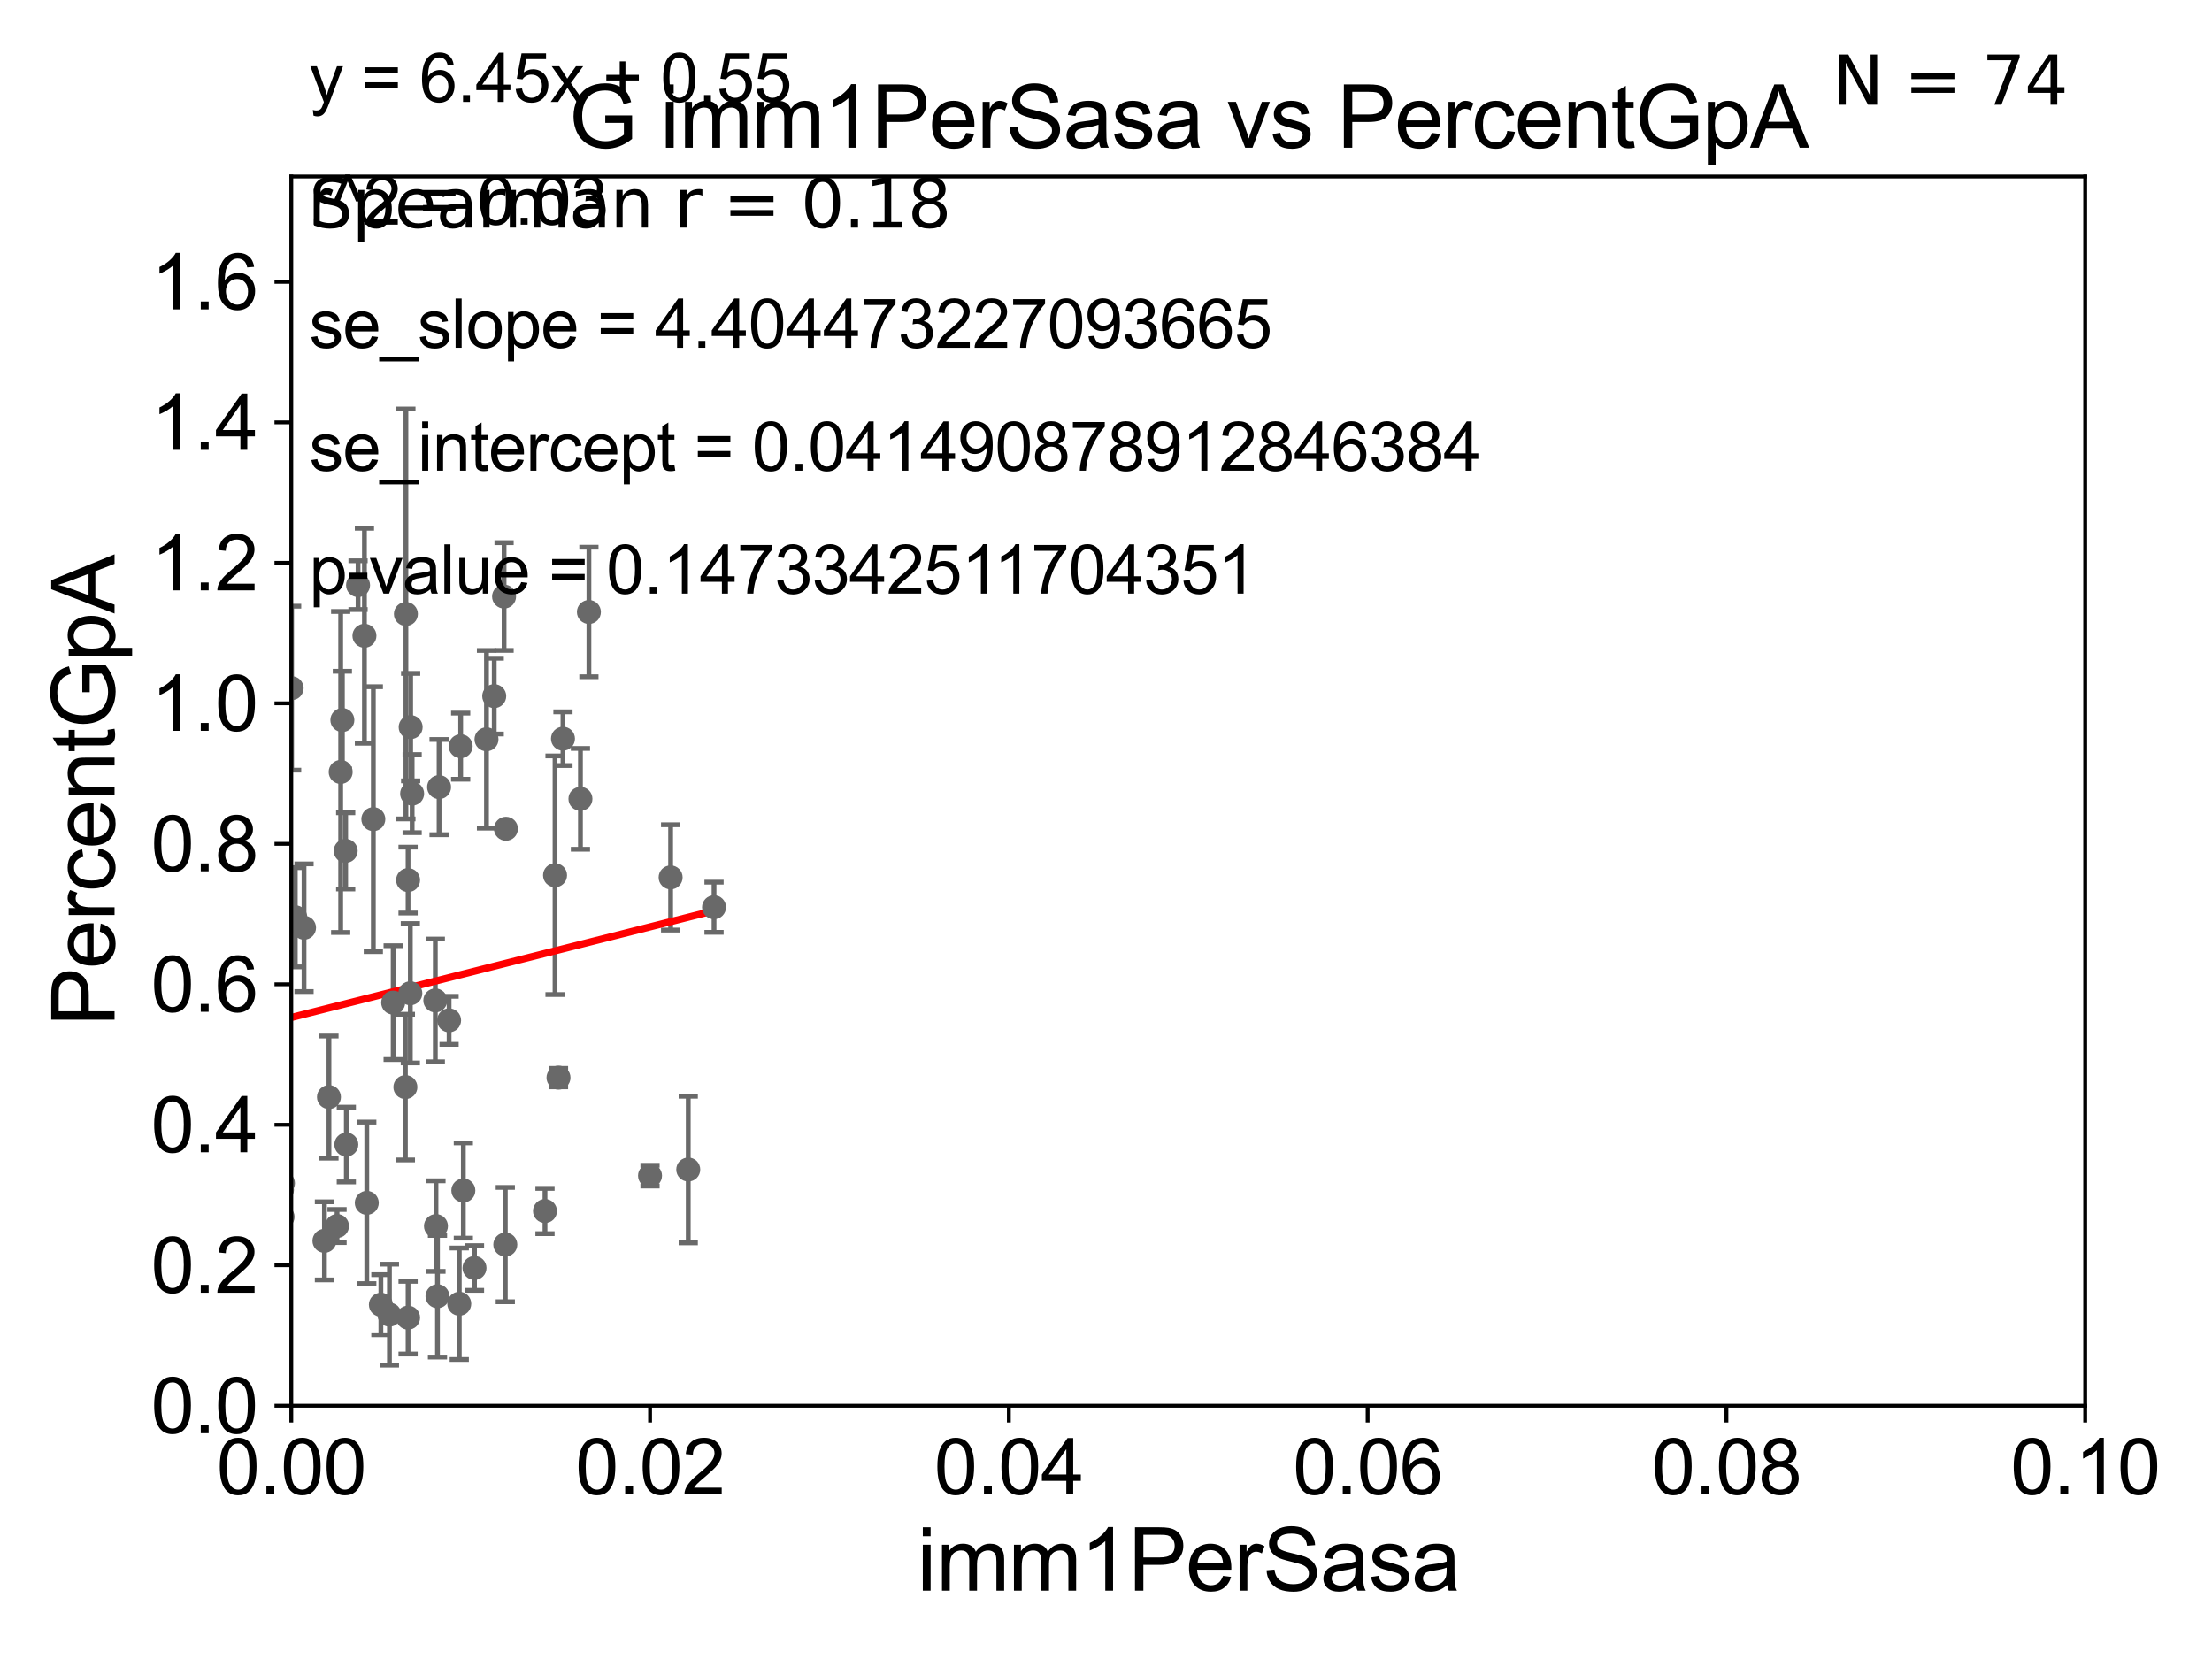 <?xml version="1.0" encoding="utf-8" standalone="no"?>
<!DOCTYPE svg PUBLIC "-//W3C//DTD SVG 1.1//EN"
  "http://www.w3.org/Graphics/SVG/1.1/DTD/svg11.dtd">
<svg xmlns:xlink="http://www.w3.org/1999/xlink" width="460.8pt" height="345.6pt" viewBox="0 0 460.8 345.6" xmlns="http://www.w3.org/2000/svg" version="1.1">
 <defs>
  <style type="text/css">*{stroke-linejoin: round; stroke-linecap: butt}</style>
 </defs>
 <g id="figure_1">
  <g id="patch_1">
   <path d="M 0 345.6 
L 460.8 345.6 
L 460.8 0 
L 0 0 
z
" style="fill: #ffffff"/>
  </g>
  <g id="axes_1">
   <g id="patch_2">
    <path d="M 60.68 292.84 
L 434.385 292.84 
L 434.385 36.775 
L 60.68 36.775 
z
" style="fill: #ffffff"/>
   </g>
   <g id="PathCollection_1">
    <defs>
     <path id="m10236a6229" d="M 0 1.118 
C 0.297 1.118 0.581 1 0.791 0.791 
C 1 0.581 1.118 0.297 1.118 0 
C 1.118 -0.297 1 -0.581 0.791 -0.791 
C 0.581 -1 0.297 -1.118 0 -1.118 
C -0.297 -1.118 -0.581 -1 -0.791 -0.791 
C -1 -0.581 -1.118 -0.297 -1.118 0 
C -1.118 0.297 -1 0.581 -0.791 0.791 
C -0.581 1 -0.297 1.118 0 1.118 
z
" style="stroke: #696969"/>
    </defs>
    <g clip-path="url(#pe624d4f180)">
     <use xlink:href="#m10236a6229" x="70.969" y="160.814" style="fill: #696969; stroke: #696969"/>
     <use xlink:href="#m10236a6229" x="52.578" y="258.335" style="fill: #696969; stroke: #696969"/>
     <use xlink:href="#m10236a6229" x="48.612" y="267.466" style="fill: #696969; stroke: #696969"/>
     <use xlink:href="#m10236a6229" x="54.711" y="208.938" style="fill: #696969; stroke: #696969"/>
     <use xlink:href="#m10236a6229" x="90.818" y="255.418" style="fill: #696969; stroke: #696969"/>
     <use xlink:href="#m10236a6229" x="84.448" y="226.462" style="fill: #696969; stroke: #696969"/>
     <use xlink:href="#m10236a6229" x="85.011" y="274.495" style="fill: #696969; stroke: #696969"/>
     <use xlink:href="#m10236a6229" x="25.027" y="264.219" style="fill: #696969; stroke: #696969"/>
     <use xlink:href="#m10236a6229" x="70.212" y="255.406" style="fill: #696969; stroke: #696969"/>
     <use xlink:href="#m10236a6229" x="58.943" y="246.482" style="fill: #696969; stroke: #696969"/>
     <use xlink:href="#m10236a6229" x="67.585" y="258.495" style="fill: #696969; stroke: #696969"/>
     <use xlink:href="#m10236a6229" x="72.145" y="238.43" style="fill: #696969; stroke: #696969"/>
     <use xlink:href="#m10236a6229" x="61.514" y="191.082" style="fill: #696969; stroke: #696969"/>
     <use xlink:href="#m10236a6229" x="58.865" y="253.493" style="fill: #696969; stroke: #696969"/>
     <use xlink:href="#m10236a6229" x="68.525" y="228.542" style="fill: #696969; stroke: #696969"/>
     <use xlink:href="#m10236a6229" x="81.902" y="208.864" style="fill: #696969; stroke: #696969"/>
     <use xlink:href="#m10236a6229" x="3.923" y="128.76" style="fill: #696969; stroke: #696969"/>
     <use xlink:href="#m10236a6229" x="51.398" y="223.65" style="fill: #696969; stroke: #696969"/>
     <use xlink:href="#m10236a6229" x="63.336" y="193.259" style="fill: #696969; stroke: #696969"/>
     <use xlink:href="#m10236a6229" x="95.965" y="155.446" style="fill: #696969; stroke: #696969"/>
     <use xlink:href="#m10236a6229" x="98.847" y="264.146" style="fill: #696969; stroke: #696969"/>
     <use xlink:href="#m10236a6229" x="11.795" y="269.055" style="fill: #696969; stroke: #696969"/>
     <use xlink:href="#m10236a6229" x="52.156" y="260.463" style="fill: #696969; stroke: #696969"/>
     <use xlink:href="#m10236a6229" x="105.264" y="259.271" style="fill: #696969; stroke: #696969"/>
     <use xlink:href="#m10236a6229" x="113.531" y="252.283" style="fill: #696969; stroke: #696969"/>
     <use xlink:href="#m10236a6229" x="25.492" y="262.939" style="fill: #696969; stroke: #696969"/>
     <use xlink:href="#m10236a6229" x="49.015" y="239.809" style="fill: #696969; stroke: #696969"/>
     <use xlink:href="#m10236a6229" x="76.406" y="250.581" style="fill: #696969; stroke: #696969"/>
     <use xlink:href="#m10236a6229" x="91.135" y="270.034" style="fill: #696969; stroke: #696969"/>
     <use xlink:href="#m10236a6229" x="95.674" y="271.596" style="fill: #696969; stroke: #696969"/>
     <use xlink:href="#m10236a6229" x="53.851" y="255.278" style="fill: #696969; stroke: #696969"/>
     <use xlink:href="#m10236a6229" x="79.344" y="271.795" style="fill: #696969; stroke: #696969"/>
     <use xlink:href="#m10236a6229" x="-1" y="255.275" style="fill: #696969; stroke: #696969"/>
     <use xlink:href="#m10236a6229" x="-1" y="253.031" style="fill: #696969; stroke: #696969"/>
     <use xlink:href="#m10236a6229" x="32.943" y="249.509" style="fill: #696969; stroke: #696969"/>
     <use xlink:href="#m10236a6229" x="91.469" y="163.969" style="fill: #696969; stroke: #696969"/>
     <use xlink:href="#m10236a6229" x="33.419" y="264.045" style="fill: #696969; stroke: #696969"/>
     <use xlink:href="#m10236a6229" x="29.58" y="206.043" style="fill: #696969; stroke: #696969"/>
     <use xlink:href="#m10236a6229" x="116.346" y="224.491" style="fill: #696969; stroke: #696969"/>
     <use xlink:href="#m10236a6229" x="135.413" y="244.914" style="fill: #696969; stroke: #696969"/>
     <use xlink:href="#m10236a6229" x="44.54" y="180.884" style="fill: #696969; stroke: #696969"/>
     <use xlink:href="#m10236a6229" x="101.345" y="154.01" style="fill: #696969; stroke: #696969"/>
     <use xlink:href="#m10236a6229" x="72.011" y="177.251" style="fill: #696969; stroke: #696969"/>
     <use xlink:href="#m10236a6229" x="75.916" y="132.439" style="fill: #696969; stroke: #696969"/>
     <use xlink:href="#m10236a6229" x="139.703" y="182.777" style="fill: #696969; stroke: #696969"/>
     <use xlink:href="#m10236a6229" x="93.554" y="212.55" style="fill: #696969; stroke: #696969"/>
     <use xlink:href="#m10236a6229" x="77.771" y="170.644" style="fill: #696969; stroke: #696969"/>
     <use xlink:href="#m10236a6229" x="102.956" y="145.017" style="fill: #696969; stroke: #696969"/>
     <use xlink:href="#m10236a6229" x="122.68" y="127.485" style="fill: #696969; stroke: #696969"/>
     <use xlink:href="#m10236a6229" x="115.625" y="182.332" style="fill: #696969; stroke: #696969"/>
     <use xlink:href="#m10236a6229" x="48.627" y="170.955" style="fill: #696969; stroke: #696969"/>
     <use xlink:href="#m10236a6229" x="48.085" y="186.652" style="fill: #696969; stroke: #696969"/>
     <use xlink:href="#m10236a6229" x="71.321" y="150.001" style="fill: #696969; stroke: #696969"/>
     <use xlink:href="#m10236a6229" x="85.008" y="183.34" style="fill: #696969; stroke: #696969"/>
     <use xlink:href="#m10236a6229" x="40.2" y="113.457" style="fill: #696969; stroke: #696969"/>
     <use xlink:href="#m10236a6229" x="60.752" y="143.356" style="fill: #696969; stroke: #696969"/>
     <use xlink:href="#m10236a6229" x="90.683" y="208.407" style="fill: #696969; stroke: #696969"/>
     <use xlink:href="#m10236a6229" x="105.396" y="172.647" style="fill: #696969; stroke: #696969"/>
     <use xlink:href="#m10236a6229" x="85.545" y="151.474" style="fill: #696969; stroke: #696969"/>
     <use xlink:href="#m10236a6229" x="74.589" y="121.894" style="fill: #696969; stroke: #696969"/>
     <use xlink:href="#m10236a6229" x="85.478" y="206.914" style="fill: #696969; stroke: #696969"/>
     <use xlink:href="#m10236a6229" x="143.375" y="243.637" style="fill: #696969; stroke: #696969"/>
     <use xlink:href="#m10236a6229" x="148.746" y="188.992" style="fill: #696969; stroke: #696969"/>
     <use xlink:href="#m10236a6229" x="30.813" y="236.069" style="fill: #696969; stroke: #696969"/>
     <use xlink:href="#m10236a6229" x="39.013" y="222.124" style="fill: #696969; stroke: #696969"/>
     <use xlink:href="#m10236a6229" x="81.124" y="273.868" style="fill: #696969; stroke: #696969"/>
     <use xlink:href="#m10236a6229" x="30.699" y="194.625" style="fill: #696969; stroke: #696969"/>
     <use xlink:href="#m10236a6229" x="58.737" y="247.865" style="fill: #696969; stroke: #696969"/>
     <use xlink:href="#m10236a6229" x="84.555" y="127.898" style="fill: #696969; stroke: #696969"/>
     <use xlink:href="#m10236a6229" x="51.725" y="133.988" style="fill: #696969; stroke: #696969"/>
     <use xlink:href="#m10236a6229" x="117.276" y="153.884" style="fill: #696969; stroke: #696969"/>
     <use xlink:href="#m10236a6229" x="120.916" y="166.416" style="fill: #696969; stroke: #696969"/>
     <use xlink:href="#m10236a6229" x="85.854" y="165.328" style="fill: #696969; stroke: #696969"/>
     <use xlink:href="#m10236a6229" x="105.008" y="124.27" style="fill: #696969; stroke: #696969"/>
     <use xlink:href="#m10236a6229" x="96.522" y="248.006" style="fill: #696969; stroke: #696969"/>
    </g>
   </g>
   <g id="matplotlib.axis_1">
    <g id="xtick_1">
     <g id="line2d_1">
      <defs>
       <path id="m160ee2ebf5" d="M 0 0 
L 0 3.5 
" style="stroke: #000000; stroke-width: 0.8"/>
      </defs>
      <g>
       <use xlink:href="#m160ee2ebf5" x="60.68" y="292.84" style="stroke: #000000; stroke-width: 0.8"/>
      </g>
     </g>
     <g id="text_1">
      <!-- 0.00 -->
      <g transform="translate(45.111 311.293)scale(0.16 -0.16)">
       <defs>
        <path id="ArialMT-30" d="M 266 2259 
Q 266 3072 433 3567 
Q 600 4063 929 4331 
Q 1259 4600 1759 4600 
Q 2128 4600 2406 4451 
Q 2684 4303 2865 4023 
Q 3047 3744 3150 3342 
Q 3253 2941 3253 2259 
Q 3253 1453 3087 958 
Q 2922 463 2592 192 
Q 2263 -78 1759 -78 
Q 1097 -78 719 397 
Q 266 969 266 2259 
z
M 844 2259 
Q 844 1131 1108 757 
Q 1372 384 1759 384 
Q 2147 384 2411 759 
Q 2675 1134 2675 2259 
Q 2675 3391 2411 3762 
Q 2147 4134 1753 4134 
Q 1366 4134 1134 3806 
Q 844 3388 844 2259 
z
" transform="scale(0.016)"/>
        <path id="ArialMT-2e" d="M 581 0 
L 581 641 
L 1222 641 
L 1222 0 
L 581 0 
z
" transform="scale(0.016)"/>
       </defs>
       <use xlink:href="#ArialMT-30"/>
       <use xlink:href="#ArialMT-2e" x="55.615"/>
       <use xlink:href="#ArialMT-30" x="83.398"/>
       <use xlink:href="#ArialMT-30" x="139.014"/>
      </g>
     </g>
    </g>
    <g id="xtick_2">
     <g id="line2d_2">
      <g>
       <use xlink:href="#m160ee2ebf5" x="135.421" y="292.84" style="stroke: #000000; stroke-width: 0.8"/>
      </g>
     </g>
     <g id="text_2">
      <!-- 0.02 -->
      <g transform="translate(119.852 311.293)scale(0.16 -0.16)">
       <defs>
        <path id="ArialMT-32" d="M 3222 541 
L 3222 0 
L 194 0 
Q 188 203 259 391 
Q 375 700 629 1000 
Q 884 1300 1366 1694 
Q 2113 2306 2375 2664 
Q 2638 3022 2638 3341 
Q 2638 3675 2398 3904 
Q 2159 4134 1775 4134 
Q 1369 4134 1125 3890 
Q 881 3647 878 3216 
L 300 3275 
Q 359 3922 746 4261 
Q 1134 4600 1788 4600 
Q 2447 4600 2831 4234 
Q 3216 3869 3216 3328 
Q 3216 3053 3103 2787 
Q 2991 2522 2730 2228 
Q 2469 1934 1863 1422 
Q 1356 997 1212 845 
Q 1069 694 975 541 
L 3222 541 
z
" transform="scale(0.016)"/>
       </defs>
       <use xlink:href="#ArialMT-30"/>
       <use xlink:href="#ArialMT-2e" x="55.615"/>
       <use xlink:href="#ArialMT-30" x="83.398"/>
       <use xlink:href="#ArialMT-32" x="139.014"/>
      </g>
     </g>
    </g>
    <g id="xtick_3">
     <g id="line2d_3">
      <g>
       <use xlink:href="#m160ee2ebf5" x="210.162" y="292.84" style="stroke: #000000; stroke-width: 0.8"/>
      </g>
     </g>
     <g id="text_3">
      <!-- 0.04 -->
      <g transform="translate(194.593 311.293)scale(0.16 -0.16)">
       <defs>
        <path id="ArialMT-34" d="M 2069 0 
L 2069 1097 
L 81 1097 
L 81 1613 
L 2172 4581 
L 2631 4581 
L 2631 1613 
L 3250 1613 
L 3250 1097 
L 2631 1097 
L 2631 0 
L 2069 0 
z
M 2069 1613 
L 2069 3678 
L 634 1613 
L 2069 1613 
z
" transform="scale(0.016)"/>
       </defs>
       <use xlink:href="#ArialMT-30"/>
       <use xlink:href="#ArialMT-2e" x="55.615"/>
       <use xlink:href="#ArialMT-30" x="83.398"/>
       <use xlink:href="#ArialMT-34" x="139.014"/>
      </g>
     </g>
    </g>
    <g id="xtick_4">
     <g id="line2d_4">
      <g>
       <use xlink:href="#m160ee2ebf5" x="284.903" y="292.84" style="stroke: #000000; stroke-width: 0.8"/>
      </g>
     </g>
     <g id="text_4">
      <!-- 0.06 -->
      <g transform="translate(269.334 311.293)scale(0.16 -0.16)">
       <defs>
        <path id="ArialMT-36" d="M 3184 3459 
L 2625 3416 
Q 2550 3747 2413 3897 
Q 2184 4138 1850 4138 
Q 1581 4138 1378 3988 
Q 1113 3794 959 3422 
Q 806 3050 800 2363 
Q 1003 2672 1297 2822 
Q 1591 2972 1913 2972 
Q 2475 2972 2870 2558 
Q 3266 2144 3266 1488 
Q 3266 1056 3080 686 
Q 2894 316 2569 119 
Q 2244 -78 1831 -78 
Q 1128 -78 684 439 
Q 241 956 241 2144 
Q 241 3472 731 4075 
Q 1159 4600 1884 4600 
Q 2425 4600 2770 4297 
Q 3116 3994 3184 3459 
z
M 888 1484 
Q 888 1194 1011 928 
Q 1134 663 1356 523 
Q 1578 384 1822 384 
Q 2178 384 2434 671 
Q 2691 959 2691 1453 
Q 2691 1928 2437 2201 
Q 2184 2475 1800 2475 
Q 1419 2475 1153 2201 
Q 888 1928 888 1484 
z
" transform="scale(0.016)"/>
       </defs>
       <use xlink:href="#ArialMT-30"/>
       <use xlink:href="#ArialMT-2e" x="55.615"/>
       <use xlink:href="#ArialMT-30" x="83.398"/>
       <use xlink:href="#ArialMT-36" x="139.014"/>
      </g>
     </g>
    </g>
    <g id="xtick_5">
     <g id="line2d_5">
      <g>
       <use xlink:href="#m160ee2ebf5" x="359.644" y="292.84" style="stroke: #000000; stroke-width: 0.8"/>
      </g>
     </g>
     <g id="text_5">
      <!-- 0.08 -->
      <g transform="translate(344.075 311.293)scale(0.16 -0.16)">
       <defs>
        <path id="ArialMT-38" d="M 1131 2484 
Q 781 2613 612 2850 
Q 444 3088 444 3419 
Q 444 3919 803 4259 
Q 1163 4600 1759 4600 
Q 2359 4600 2725 4251 
Q 3091 3903 3091 3403 
Q 3091 3084 2923 2848 
Q 2756 2613 2416 2484 
Q 2838 2347 3058 2040 
Q 3278 1734 3278 1309 
Q 3278 722 2862 322 
Q 2447 -78 1769 -78 
Q 1091 -78 675 323 
Q 259 725 259 1325 
Q 259 1772 486 2073 
Q 713 2375 1131 2484 
z
M 1019 3438 
Q 1019 3113 1228 2906 
Q 1438 2700 1772 2700 
Q 2097 2700 2305 2904 
Q 2513 3109 2513 3406 
Q 2513 3716 2298 3927 
Q 2084 4138 1766 4138 
Q 1444 4138 1231 3931 
Q 1019 3725 1019 3438 
z
M 838 1322 
Q 838 1081 952 856 
Q 1066 631 1291 507 
Q 1516 384 1775 384 
Q 2178 384 2440 643 
Q 2703 903 2703 1303 
Q 2703 1709 2433 1975 
Q 2163 2241 1756 2241 
Q 1359 2241 1098 1978 
Q 838 1716 838 1322 
z
" transform="scale(0.016)"/>
       </defs>
       <use xlink:href="#ArialMT-30"/>
       <use xlink:href="#ArialMT-2e" x="55.615"/>
       <use xlink:href="#ArialMT-30" x="83.398"/>
       <use xlink:href="#ArialMT-38" x="139.014"/>
      </g>
     </g>
    </g>
    <g id="xtick_6">
     <g id="line2d_6">
      <g>
       <use xlink:href="#m160ee2ebf5" x="434.385" y="292.84" style="stroke: #000000; stroke-width: 0.8"/>
      </g>
     </g>
     <g id="text_6">
      <!-- 0.10 -->
      <g transform="translate(418.816 311.293)scale(0.16 -0.16)">
       <defs>
        <path id="ArialMT-31" d="M 2384 0 
L 1822 0 
L 1822 3584 
Q 1619 3391 1289 3197 
Q 959 3003 697 2906 
L 697 3450 
Q 1169 3672 1522 3987 
Q 1875 4303 2022 4600 
L 2384 4600 
L 2384 0 
z
" transform="scale(0.016)"/>
       </defs>
       <use xlink:href="#ArialMT-30"/>
       <use xlink:href="#ArialMT-2e" x="55.615"/>
       <use xlink:href="#ArialMT-31" x="83.398"/>
       <use xlink:href="#ArialMT-30" x="139.014"/>
      </g>
     </g>
    </g>
    <g id="text_7">
     <!-- imm1PerSasa -->
     <g transform="translate(191.017 331.357)scale(0.18 -0.18)">
      <defs>
       <path id="ArialMT-69" d="M 425 3934 
L 425 4581 
L 988 4581 
L 988 3934 
L 425 3934 
z
M 425 0 
L 425 3319 
L 988 3319 
L 988 0 
L 425 0 
z
" transform="scale(0.016)"/>
       <path id="ArialMT-6d" d="M 422 0 
L 422 3319 
L 925 3319 
L 925 2853 
Q 1081 3097 1340 3245 
Q 1600 3394 1931 3394 
Q 2300 3394 2536 3241 
Q 2772 3088 2869 2813 
Q 3263 3394 3894 3394 
Q 4388 3394 4653 3120 
Q 4919 2847 4919 2278 
L 4919 0 
L 4359 0 
L 4359 2091 
Q 4359 2428 4304 2576 
Q 4250 2725 4106 2815 
Q 3963 2906 3769 2906 
Q 3419 2906 3187 2673 
Q 2956 2441 2956 1928 
L 2956 0 
L 2394 0 
L 2394 2156 
Q 2394 2531 2256 2718 
Q 2119 2906 1806 2906 
Q 1569 2906 1367 2781 
Q 1166 2656 1075 2415 
Q 984 2175 984 1722 
L 984 0 
L 422 0 
z
" transform="scale(0.016)"/>
       <path id="ArialMT-50" d="M 494 0 
L 494 4581 
L 2222 4581 
Q 2678 4581 2919 4538 
Q 3256 4481 3484 4323 
Q 3713 4166 3852 3881 
Q 3991 3597 3991 3256 
Q 3991 2672 3619 2267 
Q 3247 1863 2275 1863 
L 1100 1863 
L 1100 0 
L 494 0 
z
M 1100 2403 
L 2284 2403 
Q 2872 2403 3119 2622 
Q 3366 2841 3366 3238 
Q 3366 3525 3220 3729 
Q 3075 3934 2838 4000 
Q 2684 4041 2272 4041 
L 1100 4041 
L 1100 2403 
z
" transform="scale(0.016)"/>
       <path id="ArialMT-65" d="M 2694 1069 
L 3275 997 
Q 3138 488 2766 206 
Q 2394 -75 1816 -75 
Q 1088 -75 661 373 
Q 234 822 234 1631 
Q 234 2469 665 2931 
Q 1097 3394 1784 3394 
Q 2450 3394 2872 2941 
Q 3294 2488 3294 1666 
Q 3294 1616 3291 1516 
L 816 1516 
Q 847 969 1125 678 
Q 1403 388 1819 388 
Q 2128 388 2347 550 
Q 2566 713 2694 1069 
z
M 847 1978 
L 2700 1978 
Q 2663 2397 2488 2606 
Q 2219 2931 1791 2931 
Q 1403 2931 1139 2672 
Q 875 2413 847 1978 
z
" transform="scale(0.016)"/>
       <path id="ArialMT-72" d="M 416 0 
L 416 3319 
L 922 3319 
L 922 2816 
Q 1116 3169 1280 3281 
Q 1444 3394 1641 3394 
Q 1925 3394 2219 3213 
L 2025 2691 
Q 1819 2813 1613 2813 
Q 1428 2813 1281 2702 
Q 1134 2591 1072 2394 
Q 978 2094 978 1738 
L 978 0 
L 416 0 
z
" transform="scale(0.016)"/>
       <path id="ArialMT-53" d="M 288 1472 
L 859 1522 
Q 900 1178 1048 958 
Q 1197 738 1509 602 
Q 1822 466 2213 466 
Q 2559 466 2825 569 
Q 3091 672 3220 851 
Q 3350 1031 3350 1244 
Q 3350 1459 3225 1620 
Q 3100 1781 2813 1891 
Q 2628 1963 1997 2114 
Q 1366 2266 1113 2400 
Q 784 2572 623 2826 
Q 463 3081 463 3397 
Q 463 3744 659 4045 
Q 856 4347 1234 4503 
Q 1613 4659 2075 4659 
Q 2584 4659 2973 4495 
Q 3363 4331 3572 4012 
Q 3781 3694 3797 3291 
L 3216 3247 
Q 3169 3681 2898 3903 
Q 2628 4125 2100 4125 
Q 1550 4125 1298 3923 
Q 1047 3722 1047 3438 
Q 1047 3191 1225 3031 
Q 1400 2872 2139 2705 
Q 2878 2538 3153 2413 
Q 3553 2228 3743 1945 
Q 3934 1663 3934 1294 
Q 3934 928 3725 604 
Q 3516 281 3123 101 
Q 2731 -78 2241 -78 
Q 1619 -78 1198 103 
Q 778 284 539 648 
Q 300 1013 288 1472 
z
" transform="scale(0.016)"/>
       <path id="ArialMT-61" d="M 2588 409 
Q 2275 144 1986 34 
Q 1697 -75 1366 -75 
Q 819 -75 525 192 
Q 231 459 231 875 
Q 231 1119 342 1320 
Q 453 1522 633 1644 
Q 813 1766 1038 1828 
Q 1203 1872 1538 1913 
Q 2219 1994 2541 2106 
Q 2544 2222 2544 2253 
Q 2544 2597 2384 2738 
Q 2169 2928 1744 2928 
Q 1347 2928 1158 2789 
Q 969 2650 878 2297 
L 328 2372 
Q 403 2725 575 2942 
Q 747 3159 1072 3276 
Q 1397 3394 1825 3394 
Q 2250 3394 2515 3294 
Q 2781 3194 2906 3042 
Q 3031 2891 3081 2659 
Q 3109 2516 3109 2141 
L 3109 1391 
Q 3109 606 3145 398 
Q 3181 191 3288 0 
L 2700 0 
Q 2613 175 2588 409 
z
M 2541 1666 
Q 2234 1541 1622 1453 
Q 1275 1403 1131 1340 
Q 988 1278 909 1158 
Q 831 1038 831 891 
Q 831 666 1001 516 
Q 1172 366 1500 366 
Q 1825 366 2078 508 
Q 2331 650 2450 897 
Q 2541 1088 2541 1459 
L 2541 1666 
z
" transform="scale(0.016)"/>
       <path id="ArialMT-73" d="M 197 991 
L 753 1078 
Q 800 744 1014 566 
Q 1228 388 1613 388 
Q 2000 388 2187 545 
Q 2375 703 2375 916 
Q 2375 1106 2209 1216 
Q 2094 1291 1634 1406 
Q 1016 1563 777 1677 
Q 538 1791 414 1992 
Q 291 2194 291 2438 
Q 291 2659 392 2848 
Q 494 3038 669 3163 
Q 800 3259 1026 3326 
Q 1253 3394 1513 3394 
Q 1903 3394 2198 3281 
Q 2494 3169 2634 2976 
Q 2775 2784 2828 2463 
L 2278 2388 
Q 2241 2644 2061 2787 
Q 1881 2931 1553 2931 
Q 1166 2931 1000 2803 
Q 834 2675 834 2503 
Q 834 2394 903 2306 
Q 972 2216 1119 2156 
Q 1203 2125 1616 2013 
Q 2213 1853 2448 1751 
Q 2684 1650 2818 1456 
Q 2953 1263 2953 975 
Q 2953 694 2789 445 
Q 2625 197 2315 61 
Q 2006 -75 1616 -75 
Q 969 -75 630 194 
Q 291 463 197 991 
z
" transform="scale(0.016)"/>
      </defs>
      <use xlink:href="#ArialMT-69"/>
      <use xlink:href="#ArialMT-6d" x="22.217"/>
      <use xlink:href="#ArialMT-6d" x="105.518"/>
      <use xlink:href="#ArialMT-31" x="188.818"/>
      <use xlink:href="#ArialMT-50" x="244.434"/>
      <use xlink:href="#ArialMT-65" x="311.133"/>
      <use xlink:href="#ArialMT-72" x="366.748"/>
      <use xlink:href="#ArialMT-53" x="400.049"/>
      <use xlink:href="#ArialMT-61" x="466.748"/>
      <use xlink:href="#ArialMT-73" x="522.363"/>
      <use xlink:href="#ArialMT-61" x="572.363"/>
     </g>
    </g>
   </g>
   <g id="matplotlib.axis_2">
    <g id="ytick_1">
     <g id="line2d_7">
      <defs>
       <path id="m87f211c45d" d="M 0 0 
L -3.5 0 
" style="stroke: #000000; stroke-width: 0.8"/>
      </defs>
      <g>
       <use xlink:href="#m87f211c45d" x="60.68" y="292.84" style="stroke: #000000; stroke-width: 0.8"/>
      </g>
     </g>
     <g id="text_8">
      <!-- 0.0 -->
      <g transform="translate(31.44 298.566)scale(0.16 -0.16)">
       <use xlink:href="#ArialMT-30"/>
       <use xlink:href="#ArialMT-2e" x="55.615"/>
       <use xlink:href="#ArialMT-30" x="83.398"/>
      </g>
     </g>
    </g>
    <g id="ytick_2">
     <g id="line2d_8">
      <g>
       <use xlink:href="#m87f211c45d" x="60.68" y="263.575" style="stroke: #000000; stroke-width: 0.8"/>
      </g>
     </g>
     <g id="text_9">
      <!-- 0.2 -->
      <g transform="translate(31.44 269.302)scale(0.16 -0.16)">
       <use xlink:href="#ArialMT-30"/>
       <use xlink:href="#ArialMT-2e" x="55.615"/>
       <use xlink:href="#ArialMT-32" x="83.398"/>
      </g>
     </g>
    </g>
    <g id="ytick_3">
     <g id="line2d_9">
      <g>
       <use xlink:href="#m87f211c45d" x="60.68" y="234.311" style="stroke: #000000; stroke-width: 0.8"/>
      </g>
     </g>
     <g id="text_10">
      <!-- 0.4 -->
      <g transform="translate(31.44 240.037)scale(0.16 -0.16)">
       <use xlink:href="#ArialMT-30"/>
       <use xlink:href="#ArialMT-2e" x="55.615"/>
       <use xlink:href="#ArialMT-34" x="83.398"/>
      </g>
     </g>
    </g>
    <g id="ytick_4">
     <g id="line2d_10">
      <g>
       <use xlink:href="#m87f211c45d" x="60.68" y="205.046" style="stroke: #000000; stroke-width: 0.8"/>
      </g>
     </g>
     <g id="text_11">
      <!-- 0.6 -->
      <g transform="translate(31.44 210.772)scale(0.16 -0.16)">
       <use xlink:href="#ArialMT-30"/>
       <use xlink:href="#ArialMT-2e" x="55.615"/>
       <use xlink:href="#ArialMT-36" x="83.398"/>
      </g>
     </g>
    </g>
    <g id="ytick_5">
     <g id="line2d_11">
      <g>
       <use xlink:href="#m87f211c45d" x="60.68" y="175.782" style="stroke: #000000; stroke-width: 0.8"/>
      </g>
     </g>
     <g id="text_12">
      <!-- 0.8 -->
      <g transform="translate(31.44 181.508)scale(0.16 -0.16)">
       <use xlink:href="#ArialMT-30"/>
       <use xlink:href="#ArialMT-2e" x="55.615"/>
       <use xlink:href="#ArialMT-38" x="83.398"/>
      </g>
     </g>
    </g>
    <g id="ytick_6">
     <g id="line2d_12">
      <g>
       <use xlink:href="#m87f211c45d" x="60.68" y="146.517" style="stroke: #000000; stroke-width: 0.8"/>
      </g>
     </g>
     <g id="text_13">
      <!-- 1.0 -->
      <g transform="translate(31.44 152.243)scale(0.16 -0.16)">
       <use xlink:href="#ArialMT-31"/>
       <use xlink:href="#ArialMT-2e" x="55.615"/>
       <use xlink:href="#ArialMT-30" x="83.398"/>
      </g>
     </g>
    </g>
    <g id="ytick_7">
     <g id="line2d_13">
      <g>
       <use xlink:href="#m87f211c45d" x="60.68" y="117.252" style="stroke: #000000; stroke-width: 0.8"/>
      </g>
     </g>
     <g id="text_14">
      <!-- 1.2 -->
      <g transform="translate(31.44 122.979)scale(0.16 -0.16)">
       <use xlink:href="#ArialMT-31"/>
       <use xlink:href="#ArialMT-2e" x="55.615"/>
       <use xlink:href="#ArialMT-32" x="83.398"/>
      </g>
     </g>
    </g>
    <g id="ytick_8">
     <g id="line2d_14">
      <g>
       <use xlink:href="#m87f211c45d" x="60.68" y="87.988" style="stroke: #000000; stroke-width: 0.8"/>
      </g>
     </g>
     <g id="text_15">
      <!-- 1.4 -->
      <g transform="translate(31.44 93.714)scale(0.16 -0.16)">
       <use xlink:href="#ArialMT-31"/>
       <use xlink:href="#ArialMT-2e" x="55.615"/>
       <use xlink:href="#ArialMT-34" x="83.398"/>
      </g>
     </g>
    </g>
    <g id="ytick_9">
     <g id="line2d_15">
      <g>
       <use xlink:href="#m87f211c45d" x="60.68" y="58.723" style="stroke: #000000; stroke-width: 0.8"/>
      </g>
     </g>
     <g id="text_16">
      <!-- 1.6 -->
      <g transform="translate(31.44 64.45)scale(0.16 -0.16)">
       <use xlink:href="#ArialMT-31"/>
       <use xlink:href="#ArialMT-2e" x="55.615"/>
       <use xlink:href="#ArialMT-36" x="83.398"/>
      </g>
     </g>
    </g>
    <g id="text_17">
     <!-- PercentGpA -->
     <g transform="translate(23.863 213.831)rotate(-90)scale(0.18 -0.18)">
      <defs>
       <path id="ArialMT-63" d="M 2588 1216 
L 3141 1144 
Q 3050 572 2676 248 
Q 2303 -75 1759 -75 
Q 1078 -75 664 370 
Q 250 816 250 1647 
Q 250 2184 428 2587 
Q 606 2991 970 3192 
Q 1334 3394 1763 3394 
Q 2303 3394 2647 3120 
Q 2991 2847 3088 2344 
L 2541 2259 
Q 2463 2594 2264 2762 
Q 2066 2931 1784 2931 
Q 1359 2931 1093 2626 
Q 828 2322 828 1663 
Q 828 994 1084 691 
Q 1341 388 1753 388 
Q 2084 388 2306 591 
Q 2528 794 2588 1216 
z
" transform="scale(0.016)"/>
       <path id="ArialMT-6e" d="M 422 0 
L 422 3319 
L 928 3319 
L 928 2847 
Q 1294 3394 1984 3394 
Q 2284 3394 2536 3286 
Q 2788 3178 2913 3003 
Q 3038 2828 3088 2588 
Q 3119 2431 3119 2041 
L 3119 0 
L 2556 0 
L 2556 2019 
Q 2556 2363 2490 2533 
Q 2425 2703 2258 2804 
Q 2091 2906 1866 2906 
Q 1506 2906 1245 2678 
Q 984 2450 984 1813 
L 984 0 
L 422 0 
z
" transform="scale(0.016)"/>
       <path id="ArialMT-74" d="M 1650 503 
L 1731 6 
Q 1494 -44 1306 -44 
Q 1000 -44 831 53 
Q 663 150 594 308 
Q 525 466 525 972 
L 525 2881 
L 113 2881 
L 113 3319 
L 525 3319 
L 525 4141 
L 1084 4478 
L 1084 3319 
L 1650 3319 
L 1650 2881 
L 1084 2881 
L 1084 941 
Q 1084 700 1114 631 
Q 1144 563 1211 522 
Q 1278 481 1403 481 
Q 1497 481 1650 503 
z
" transform="scale(0.016)"/>
       <path id="ArialMT-47" d="M 2638 1797 
L 2638 2334 
L 4578 2338 
L 4578 638 
Q 4131 281 3656 101 
Q 3181 -78 2681 -78 
Q 2006 -78 1454 211 
Q 903 500 622 1047 
Q 341 1594 341 2269 
Q 341 2938 620 3517 
Q 900 4097 1425 4378 
Q 1950 4659 2634 4659 
Q 3131 4659 3532 4498 
Q 3934 4338 4162 4050 
Q 4391 3763 4509 3300 
L 3963 3150 
Q 3859 3500 3706 3700 
Q 3553 3900 3268 4020 
Q 2984 4141 2638 4141 
Q 2222 4141 1919 4014 
Q 1616 3888 1430 3681 
Q 1244 3475 1141 3228 
Q 966 2803 966 2306 
Q 966 1694 1177 1281 
Q 1388 869 1791 669 
Q 2194 469 2647 469 
Q 3041 469 3416 620 
Q 3791 772 3984 944 
L 3984 1797 
L 2638 1797 
z
" transform="scale(0.016)"/>
       <path id="ArialMT-70" d="M 422 -1272 
L 422 3319 
L 934 3319 
L 934 2888 
Q 1116 3141 1344 3267 
Q 1572 3394 1897 3394 
Q 2322 3394 2647 3175 
Q 2972 2956 3137 2557 
Q 3303 2159 3303 1684 
Q 3303 1175 3120 767 
Q 2938 359 2589 142 
Q 2241 -75 1856 -75 
Q 1575 -75 1351 44 
Q 1128 163 984 344 
L 984 -1272 
L 422 -1272 
z
M 931 1641 
Q 931 1000 1190 694 
Q 1450 388 1819 388 
Q 2194 388 2461 705 
Q 2728 1022 2728 1688 
Q 2728 2322 2467 2637 
Q 2206 2953 1844 2953 
Q 1484 2953 1207 2617 
Q 931 2281 931 1641 
z
" transform="scale(0.016)"/>
       <path id="ArialMT-41" d="M -9 0 
L 1750 4581 
L 2403 4581 
L 4278 0 
L 3588 0 
L 3053 1388 
L 1138 1388 
L 634 0 
L -9 0 
z
M 1313 1881 
L 2866 1881 
L 2388 3150 
Q 2169 3728 2063 4100 
Q 1975 3659 1816 3225 
L 1313 1881 
z
" transform="scale(0.016)"/>
      </defs>
      <use xlink:href="#ArialMT-50"/>
      <use xlink:href="#ArialMT-65" x="66.699"/>
      <use xlink:href="#ArialMT-72" x="122.314"/>
      <use xlink:href="#ArialMT-63" x="155.615"/>
      <use xlink:href="#ArialMT-65" x="205.615"/>
      <use xlink:href="#ArialMT-6e" x="261.23"/>
      <use xlink:href="#ArialMT-74" x="316.846"/>
      <use xlink:href="#ArialMT-47" x="344.629"/>
      <use xlink:href="#ArialMT-70" x="422.412"/>
      <use xlink:href="#ArialMT-41" x="478.027"/>
     </g>
    </g>
   </g>
   <g id="LineCollection_1">
    <path d="M 70.969 194.248 
L 70.969 127.379 
" clip-path="url(#pe624d4f180)" style="fill: none; stroke: #696969"/>
    <path d="M 52.578 264.093 
L 52.578 252.577 
" clip-path="url(#pe624d4f180)" style="fill: none; stroke: #696969"/>
    <path d="M 48.612 279.568 
L 48.612 255.365 
" clip-path="url(#pe624d4f180)" style="fill: none; stroke: #696969"/>
    <path d="M 54.711 217.872 
L 54.711 200.004 
" clip-path="url(#pe624d4f180)" style="fill: none; stroke: #696969"/>
    <path d="M 90.818 264.856 
L 90.818 245.979 
" clip-path="url(#pe624d4f180)" style="fill: none; stroke: #696969"/>
    <path d="M 84.448 241.637 
L 84.448 211.286 
" clip-path="url(#pe624d4f180)" style="fill: none; stroke: #696969"/>
    <path d="M 85.011 282.07 
L 85.011 266.919 
" clip-path="url(#pe624d4f180)" style="fill: none; stroke: #696969"/>
    <path d="M 25.027 271.889 
L 25.027 256.548 
" clip-path="url(#pe624d4f180)" style="fill: none; stroke: #696969"/>
    <path d="M 70.212 258.849 
L 70.212 251.962 
" clip-path="url(#pe624d4f180)" style="fill: none; stroke: #696969"/>
    <path d="M 58.943 250.215 
L 58.943 242.748 
" clip-path="url(#pe624d4f180)" style="fill: none; stroke: #696969"/>
    <path d="M 67.585 266.629 
L 67.585 250.361 
" clip-path="url(#pe624d4f180)" style="fill: none; stroke: #696969"/>
    <path d="M 72.145 246.215 
L 72.145 230.645 
" clip-path="url(#pe624d4f180)" style="fill: none; stroke: #696969"/>
    <path d="M 61.514 201.42 
L 61.514 180.744 
" clip-path="url(#pe624d4f180)" style="fill: none; stroke: #696969"/>
    <path d="M 58.865 261.195 
L 58.865 245.791 
" clip-path="url(#pe624d4f180)" style="fill: none; stroke: #696969"/>
    <path d="M 68.525 241.265 
L 68.525 215.819 
" clip-path="url(#pe624d4f180)" style="fill: none; stroke: #696969"/>
    <path d="M 81.902 220.718 
L 81.902 197.009 
" clip-path="url(#pe624d4f180)" style="fill: none; stroke: #696969"/>
    <path d="M 3.923 136.924 
L 3.923 120.597 
" clip-path="url(#pe624d4f180)" style="fill: none; stroke: #696969"/>
    <path d="M 51.398 238.066 
L 51.398 209.234 
" clip-path="url(#pe624d4f180)" style="fill: none; stroke: #696969"/>
    <path d="M 63.336 206.555 
L 63.336 179.962 
" clip-path="url(#pe624d4f180)" style="fill: none; stroke: #696969"/>
    <path d="M 95.965 162.332 
L 95.965 148.56 
" clip-path="url(#pe624d4f180)" style="fill: none; stroke: #696969"/>
    <path d="M 98.847 268.803 
L 98.847 259.488 
" clip-path="url(#pe624d4f180)" style="fill: none; stroke: #696969"/>
    <path d="M 11.795 284.266 
L 11.795 253.845 
" clip-path="url(#pe624d4f180)" style="fill: none; stroke: #696969"/>
    <path d="M 52.156 276.132 
L 52.156 244.794 
" clip-path="url(#pe624d4f180)" style="fill: none; stroke: #696969"/>
    <path d="M 105.264 271.182 
L 105.264 247.36 
" clip-path="url(#pe624d4f180)" style="fill: none; stroke: #696969"/>
    <path d="M 113.531 257 
L 113.531 247.566 
" clip-path="url(#pe624d4f180)" style="fill: none; stroke: #696969"/>
    <path d="M 25.492 276.751 
L 25.492 249.126 
" clip-path="url(#pe624d4f180)" style="fill: none; stroke: #696969"/>
    <path d="M 49.015 242.825 
L 49.015 236.793 
" clip-path="url(#pe624d4f180)" style="fill: none; stroke: #696969"/>
    <path d="M 76.406 267.408 
L 76.406 233.754 
" clip-path="url(#pe624d4f180)" style="fill: none; stroke: #696969"/>
    <path d="M 91.135 282.705 
L 91.135 257.362 
" clip-path="url(#pe624d4f180)" style="fill: none; stroke: #696969"/>
    <path d="M 95.674 283.204 
L 95.674 259.989 
" clip-path="url(#pe624d4f180)" style="fill: none; stroke: #696969"/>
    <path d="M 53.851 271.005 
L 53.851 239.552 
" clip-path="url(#pe624d4f180)" style="fill: none; stroke: #696969"/>
    <path d="M 79.344 278.056 
L 79.344 265.534 
" clip-path="url(#pe624d4f180)" style="fill: none; stroke: #696969"/>
    <path clip-path="url(#pe624d4f180)" style="fill: none; stroke: #696969"/>
    <path d="M 32.943 263.382 
L 32.943 235.636 
" clip-path="url(#pe624d4f180)" style="fill: none; stroke: #696969"/>
    <path d="M 91.469 173.889 
L 91.469 154.049 
" clip-path="url(#pe624d4f180)" style="fill: none; stroke: #696969"/>
    <path d="M 33.419 269.528 
L 33.419 258.562 
" clip-path="url(#pe624d4f180)" style="fill: none; stroke: #696969"/>
    <path d="M 29.58 210.445 
L 29.58 201.642 
" clip-path="url(#pe624d4f180)" style="fill: none; stroke: #696969"/>
    <path d="M 116.346 226.412 
L 116.346 222.569 
" clip-path="url(#pe624d4f180)" style="fill: none; stroke: #696969"/>
    <path d="M 135.413 247.073 
L 135.413 242.756 
" clip-path="url(#pe624d4f180)" style="fill: none; stroke: #696969"/>
    <path d="M 44.54 202.485 
L 44.54 159.282 
" clip-path="url(#pe624d4f180)" style="fill: none; stroke: #696969"/>
    <path d="M 101.345 172.515 
L 101.345 135.504 
" clip-path="url(#pe624d4f180)" style="fill: none; stroke: #696969"/>
    <path d="M 72.011 185.195 
L 72.011 169.307 
" clip-path="url(#pe624d4f180)" style="fill: none; stroke: #696969"/>
    <path d="M 75.916 154.832 
L 75.916 110.045 
" clip-path="url(#pe624d4f180)" style="fill: none; stroke: #696969"/>
    <path d="M 139.703 193.745 
L 139.703 171.809 
" clip-path="url(#pe624d4f180)" style="fill: none; stroke: #696969"/>
    <path d="M 93.554 217.551 
L 93.554 207.55 
" clip-path="url(#pe624d4f180)" style="fill: none; stroke: #696969"/>
    <path d="M 77.771 198.23 
L 77.771 143.057 
" clip-path="url(#pe624d4f180)" style="fill: none; stroke: #696969"/>
    <path d="M 102.956 152.909 
L 102.956 137.124 
" clip-path="url(#pe624d4f180)" style="fill: none; stroke: #696969"/>
    <path d="M 122.68 140.978 
L 122.68 113.992 
" clip-path="url(#pe624d4f180)" style="fill: none; stroke: #696969"/>
    <path d="M 115.625 207.184 
L 115.625 157.479 
" clip-path="url(#pe624d4f180)" style="fill: none; stroke: #696969"/>
    <path d="M 48.627 177.108 
L 48.627 164.801 
" clip-path="url(#pe624d4f180)" style="fill: none; stroke: #696969"/>
    <path d="M 48.085 197.295 
L 48.085 176.008 
" clip-path="url(#pe624d4f180)" style="fill: none; stroke: #696969"/>
    <path d="M 71.321 160.164 
L 71.321 139.838 
" clip-path="url(#pe624d4f180)" style="fill: none; stroke: #696969"/>
    <path d="M 85.008 190.204 
L 85.008 176.476 
" clip-path="url(#pe624d4f180)" style="fill: none; stroke: #696969"/>
    <path d="M 40.2 131.674 
L 40.2 95.24 
" clip-path="url(#pe624d4f180)" style="fill: none; stroke: #696969"/>
    <path d="M 60.752 160.438 
L 60.752 126.274 
" clip-path="url(#pe624d4f180)" style="fill: none; stroke: #696969"/>
    <path d="M 90.683 221.193 
L 90.683 195.622 
" clip-path="url(#pe624d4f180)" style="fill: none; stroke: #696969"/>
    <path d="M 105.396 173.156 
L 105.396 172.138 
" clip-path="url(#pe624d4f180)" style="fill: none; stroke: #696969"/>
    <path d="M 85.545 162.668 
L 85.545 140.279 
" clip-path="url(#pe624d4f180)" style="fill: none; stroke: #696969"/>
    <path d="M 74.589 126.971 
L 74.589 116.817 
" clip-path="url(#pe624d4f180)" style="fill: none; stroke: #696969"/>
    <path d="M 85.478 221.434 
L 85.478 192.394 
" clip-path="url(#pe624d4f180)" style="fill: none; stroke: #696969"/>
    <path d="M 143.375 258.912 
L 143.375 228.361 
" clip-path="url(#pe624d4f180)" style="fill: none; stroke: #696969"/>
    <path d="M 148.746 194.214 
L 148.746 183.77 
" clip-path="url(#pe624d4f180)" style="fill: none; stroke: #696969"/>
    <path d="M 30.813 238.748 
L 30.813 233.39 
" clip-path="url(#pe624d4f180)" style="fill: none; stroke: #696969"/>
    <path d="M 39.013 227.046 
L 39.013 217.201 
" clip-path="url(#pe624d4f180)" style="fill: none; stroke: #696969"/>
    <path d="M 81.124 284.388 
L 81.124 263.347 
" clip-path="url(#pe624d4f180)" style="fill: none; stroke: #696969"/>
    <path d="M 30.699 213.318 
L 30.699 175.933 
" clip-path="url(#pe624d4f180)" style="fill: none; stroke: #696969"/>
    <path d="M 58.737 277.353 
L 58.737 218.376 
" clip-path="url(#pe624d4f180)" style="fill: none; stroke: #696969"/>
    <path d="M 84.555 170.595 
L 84.555 85.201 
" clip-path="url(#pe624d4f180)" style="fill: none; stroke: #696969"/>
    <path d="M 51.725 137.624 
L 51.725 130.353 
" clip-path="url(#pe624d4f180)" style="fill: none; stroke: #696969"/>
    <path d="M 117.276 159.478 
L 117.276 148.29 
" clip-path="url(#pe624d4f180)" style="fill: none; stroke: #696969"/>
    <path d="M 120.916 176.919 
L 120.916 155.913 
" clip-path="url(#pe624d4f180)" style="fill: none; stroke: #696969"/>
    <path d="M 85.854 173.462 
L 85.854 157.194 
" clip-path="url(#pe624d4f180)" style="fill: none; stroke: #696969"/>
    <path d="M 105.008 135.492 
L 105.008 113.048 
" clip-path="url(#pe624d4f180)" style="fill: none; stroke: #696969"/>
    <path d="M 96.522 257.928 
L 96.522 238.085 
" clip-path="url(#pe624d4f180)" style="fill: none; stroke: #696969"/>
   </g>
   <g id="line2d_16">
    <defs>
     <path id="m942ef39893" d="M 2 0 
L -2 -0 
" style="stroke: #696969"/>
    </defs>
    <g clip-path="url(#pe624d4f180)">
     <use xlink:href="#m942ef39893" x="70.969" y="194.248" style="fill: #696969; stroke: #696969"/>
     <use xlink:href="#m942ef39893" x="52.578" y="264.093" style="fill: #696969; stroke: #696969"/>
     <use xlink:href="#m942ef39893" x="48.612" y="279.568" style="fill: #696969; stroke: #696969"/>
     <use xlink:href="#m942ef39893" x="54.711" y="217.872" style="fill: #696969; stroke: #696969"/>
     <use xlink:href="#m942ef39893" x="90.818" y="264.856" style="fill: #696969; stroke: #696969"/>
     <use xlink:href="#m942ef39893" x="84.448" y="241.637" style="fill: #696969; stroke: #696969"/>
     <use xlink:href="#m942ef39893" x="85.011" y="282.07" style="fill: #696969; stroke: #696969"/>
     <use xlink:href="#m942ef39893" x="25.027" y="271.889" style="fill: #696969; stroke: #696969"/>
     <use xlink:href="#m942ef39893" x="70.212" y="258.849" style="fill: #696969; stroke: #696969"/>
     <use xlink:href="#m942ef39893" x="58.943" y="250.215" style="fill: #696969; stroke: #696969"/>
     <use xlink:href="#m942ef39893" x="67.585" y="266.629" style="fill: #696969; stroke: #696969"/>
     <use xlink:href="#m942ef39893" x="72.145" y="246.215" style="fill: #696969; stroke: #696969"/>
     <use xlink:href="#m942ef39893" x="61.514" y="201.42" style="fill: #696969; stroke: #696969"/>
     <use xlink:href="#m942ef39893" x="58.865" y="261.195" style="fill: #696969; stroke: #696969"/>
     <use xlink:href="#m942ef39893" x="68.525" y="241.265" style="fill: #696969; stroke: #696969"/>
     <use xlink:href="#m942ef39893" x="81.902" y="220.718" style="fill: #696969; stroke: #696969"/>
     <use xlink:href="#m942ef39893" x="3.923" y="136.924" style="fill: #696969; stroke: #696969"/>
     <use xlink:href="#m942ef39893" x="51.398" y="238.066" style="fill: #696969; stroke: #696969"/>
     <use xlink:href="#m942ef39893" x="63.336" y="206.555" style="fill: #696969; stroke: #696969"/>
     <use xlink:href="#m942ef39893" x="95.965" y="162.332" style="fill: #696969; stroke: #696969"/>
     <use xlink:href="#m942ef39893" x="98.847" y="268.803" style="fill: #696969; stroke: #696969"/>
     <use xlink:href="#m942ef39893" x="11.795" y="284.266" style="fill: #696969; stroke: #696969"/>
     <use xlink:href="#m942ef39893" x="52.156" y="276.132" style="fill: #696969; stroke: #696969"/>
     <use xlink:href="#m942ef39893" x="105.264" y="271.182" style="fill: #696969; stroke: #696969"/>
     <use xlink:href="#m942ef39893" x="113.531" y="257" style="fill: #696969; stroke: #696969"/>
     <use xlink:href="#m942ef39893" x="25.492" y="276.751" style="fill: #696969; stroke: #696969"/>
     <use xlink:href="#m942ef39893" x="49.015" y="242.825" style="fill: #696969; stroke: #696969"/>
     <use xlink:href="#m942ef39893" x="76.406" y="267.408" style="fill: #696969; stroke: #696969"/>
     <use xlink:href="#m942ef39893" x="91.135" y="282.705" style="fill: #696969; stroke: #696969"/>
     <use xlink:href="#m942ef39893" x="95.674" y="283.204" style="fill: #696969; stroke: #696969"/>
     <use xlink:href="#m942ef39893" x="53.851" y="271.005" style="fill: #696969; stroke: #696969"/>
     <use xlink:href="#m942ef39893" x="79.344" y="278.056" style="fill: #696969; stroke: #696969"/>
     <use xlink:href="#m942ef39893" x="-1" y="265.763" style="fill: #696969; stroke: #696969"/>
     <use xlink:href="#m942ef39893" x="-1" y="264.429" style="fill: #696969; stroke: #696969"/>
     <use xlink:href="#m942ef39893" x="32.943" y="263.382" style="fill: #696969; stroke: #696969"/>
     <use xlink:href="#m942ef39893" x="91.469" y="173.889" style="fill: #696969; stroke: #696969"/>
     <use xlink:href="#m942ef39893" x="33.419" y="269.528" style="fill: #696969; stroke: #696969"/>
     <use xlink:href="#m942ef39893" x="29.58" y="210.445" style="fill: #696969; stroke: #696969"/>
     <use xlink:href="#m942ef39893" x="116.346" y="226.412" style="fill: #696969; stroke: #696969"/>
     <use xlink:href="#m942ef39893" x="135.413" y="247.073" style="fill: #696969; stroke: #696969"/>
     <use xlink:href="#m942ef39893" x="44.54" y="202.485" style="fill: #696969; stroke: #696969"/>
     <use xlink:href="#m942ef39893" x="101.345" y="172.515" style="fill: #696969; stroke: #696969"/>
     <use xlink:href="#m942ef39893" x="72.011" y="185.195" style="fill: #696969; stroke: #696969"/>
     <use xlink:href="#m942ef39893" x="75.916" y="154.832" style="fill: #696969; stroke: #696969"/>
     <use xlink:href="#m942ef39893" x="139.703" y="193.745" style="fill: #696969; stroke: #696969"/>
     <use xlink:href="#m942ef39893" x="93.554" y="217.551" style="fill: #696969; stroke: #696969"/>
     <use xlink:href="#m942ef39893" x="77.771" y="198.23" style="fill: #696969; stroke: #696969"/>
     <use xlink:href="#m942ef39893" x="102.956" y="152.909" style="fill: #696969; stroke: #696969"/>
     <use xlink:href="#m942ef39893" x="122.68" y="140.978" style="fill: #696969; stroke: #696969"/>
     <use xlink:href="#m942ef39893" x="115.625" y="207.184" style="fill: #696969; stroke: #696969"/>
     <use xlink:href="#m942ef39893" x="48.627" y="177.108" style="fill: #696969; stroke: #696969"/>
     <use xlink:href="#m942ef39893" x="48.085" y="197.295" style="fill: #696969; stroke: #696969"/>
     <use xlink:href="#m942ef39893" x="71.321" y="160.164" style="fill: #696969; stroke: #696969"/>
     <use xlink:href="#m942ef39893" x="85.008" y="190.204" style="fill: #696969; stroke: #696969"/>
     <use xlink:href="#m942ef39893" x="40.2" y="131.674" style="fill: #696969; stroke: #696969"/>
     <use xlink:href="#m942ef39893" x="60.752" y="160.438" style="fill: #696969; stroke: #696969"/>
     <use xlink:href="#m942ef39893" x="90.683" y="221.193" style="fill: #696969; stroke: #696969"/>
     <use xlink:href="#m942ef39893" x="105.396" y="173.156" style="fill: #696969; stroke: #696969"/>
     <use xlink:href="#m942ef39893" x="85.545" y="162.668" style="fill: #696969; stroke: #696969"/>
     <use xlink:href="#m942ef39893" x="74.589" y="126.971" style="fill: #696969; stroke: #696969"/>
     <use xlink:href="#m942ef39893" x="85.478" y="221.434" style="fill: #696969; stroke: #696969"/>
     <use xlink:href="#m942ef39893" x="143.375" y="258.912" style="fill: #696969; stroke: #696969"/>
     <use xlink:href="#m942ef39893" x="148.746" y="194.214" style="fill: #696969; stroke: #696969"/>
     <use xlink:href="#m942ef39893" x="30.813" y="238.748" style="fill: #696969; stroke: #696969"/>
     <use xlink:href="#m942ef39893" x="39.013" y="227.046" style="fill: #696969; stroke: #696969"/>
     <use xlink:href="#m942ef39893" x="81.124" y="284.388" style="fill: #696969; stroke: #696969"/>
     <use xlink:href="#m942ef39893" x="30.699" y="213.318" style="fill: #696969; stroke: #696969"/>
     <use xlink:href="#m942ef39893" x="58.737" y="277.353" style="fill: #696969; stroke: #696969"/>
     <use xlink:href="#m942ef39893" x="84.555" y="170.595" style="fill: #696969; stroke: #696969"/>
     <use xlink:href="#m942ef39893" x="51.725" y="137.624" style="fill: #696969; stroke: #696969"/>
     <use xlink:href="#m942ef39893" x="117.276" y="159.478" style="fill: #696969; stroke: #696969"/>
     <use xlink:href="#m942ef39893" x="120.916" y="176.919" style="fill: #696969; stroke: #696969"/>
     <use xlink:href="#m942ef39893" x="85.854" y="173.462" style="fill: #696969; stroke: #696969"/>
     <use xlink:href="#m942ef39893" x="105.008" y="135.492" style="fill: #696969; stroke: #696969"/>
     <use xlink:href="#m942ef39893" x="96.522" y="257.928" style="fill: #696969; stroke: #696969"/>
    </g>
   </g>
   <g id="line2d_17">
    <g clip-path="url(#pe624d4f180)">
     <use xlink:href="#m942ef39893" x="70.969" y="127.379" style="fill: #696969; stroke: #696969"/>
     <use xlink:href="#m942ef39893" x="52.578" y="252.577" style="fill: #696969; stroke: #696969"/>
     <use xlink:href="#m942ef39893" x="48.612" y="255.365" style="fill: #696969; stroke: #696969"/>
     <use xlink:href="#m942ef39893" x="54.711" y="200.004" style="fill: #696969; stroke: #696969"/>
     <use xlink:href="#m942ef39893" x="90.818" y="245.979" style="fill: #696969; stroke: #696969"/>
     <use xlink:href="#m942ef39893" x="84.448" y="211.286" style="fill: #696969; stroke: #696969"/>
     <use xlink:href="#m942ef39893" x="85.011" y="266.919" style="fill: #696969; stroke: #696969"/>
     <use xlink:href="#m942ef39893" x="25.027" y="256.548" style="fill: #696969; stroke: #696969"/>
     <use xlink:href="#m942ef39893" x="70.212" y="251.962" style="fill: #696969; stroke: #696969"/>
     <use xlink:href="#m942ef39893" x="58.943" y="242.748" style="fill: #696969; stroke: #696969"/>
     <use xlink:href="#m942ef39893" x="67.585" y="250.361" style="fill: #696969; stroke: #696969"/>
     <use xlink:href="#m942ef39893" x="72.145" y="230.645" style="fill: #696969; stroke: #696969"/>
     <use xlink:href="#m942ef39893" x="61.514" y="180.744" style="fill: #696969; stroke: #696969"/>
     <use xlink:href="#m942ef39893" x="58.865" y="245.791" style="fill: #696969; stroke: #696969"/>
     <use xlink:href="#m942ef39893" x="68.525" y="215.819" style="fill: #696969; stroke: #696969"/>
     <use xlink:href="#m942ef39893" x="81.902" y="197.009" style="fill: #696969; stroke: #696969"/>
     <use xlink:href="#m942ef39893" x="3.923" y="120.597" style="fill: #696969; stroke: #696969"/>
     <use xlink:href="#m942ef39893" x="51.398" y="209.234" style="fill: #696969; stroke: #696969"/>
     <use xlink:href="#m942ef39893" x="63.336" y="179.962" style="fill: #696969; stroke: #696969"/>
     <use xlink:href="#m942ef39893" x="95.965" y="148.56" style="fill: #696969; stroke: #696969"/>
     <use xlink:href="#m942ef39893" x="98.847" y="259.488" style="fill: #696969; stroke: #696969"/>
     <use xlink:href="#m942ef39893" x="11.795" y="253.845" style="fill: #696969; stroke: #696969"/>
     <use xlink:href="#m942ef39893" x="52.156" y="244.794" style="fill: #696969; stroke: #696969"/>
     <use xlink:href="#m942ef39893" x="105.264" y="247.36" style="fill: #696969; stroke: #696969"/>
     <use xlink:href="#m942ef39893" x="113.531" y="247.566" style="fill: #696969; stroke: #696969"/>
     <use xlink:href="#m942ef39893" x="25.492" y="249.126" style="fill: #696969; stroke: #696969"/>
     <use xlink:href="#m942ef39893" x="49.015" y="236.793" style="fill: #696969; stroke: #696969"/>
     <use xlink:href="#m942ef39893" x="76.406" y="233.754" style="fill: #696969; stroke: #696969"/>
     <use xlink:href="#m942ef39893" x="91.135" y="257.362" style="fill: #696969; stroke: #696969"/>
     <use xlink:href="#m942ef39893" x="95.674" y="259.989" style="fill: #696969; stroke: #696969"/>
     <use xlink:href="#m942ef39893" x="53.851" y="239.552" style="fill: #696969; stroke: #696969"/>
     <use xlink:href="#m942ef39893" x="79.344" y="265.534" style="fill: #696969; stroke: #696969"/>
     <use xlink:href="#m942ef39893" x="-1" y="244.788" style="fill: #696969; stroke: #696969"/>
     <use xlink:href="#m942ef39893" x="-1" y="241.633" style="fill: #696969; stroke: #696969"/>
     <use xlink:href="#m942ef39893" x="32.943" y="235.636" style="fill: #696969; stroke: #696969"/>
     <use xlink:href="#m942ef39893" x="91.469" y="154.049" style="fill: #696969; stroke: #696969"/>
     <use xlink:href="#m942ef39893" x="33.419" y="258.562" style="fill: #696969; stroke: #696969"/>
     <use xlink:href="#m942ef39893" x="29.58" y="201.642" style="fill: #696969; stroke: #696969"/>
     <use xlink:href="#m942ef39893" x="116.346" y="222.569" style="fill: #696969; stroke: #696969"/>
     <use xlink:href="#m942ef39893" x="135.413" y="242.756" style="fill: #696969; stroke: #696969"/>
     <use xlink:href="#m942ef39893" x="44.54" y="159.282" style="fill: #696969; stroke: #696969"/>
     <use xlink:href="#m942ef39893" x="101.345" y="135.504" style="fill: #696969; stroke: #696969"/>
     <use xlink:href="#m942ef39893" x="72.011" y="169.307" style="fill: #696969; stroke: #696969"/>
     <use xlink:href="#m942ef39893" x="75.916" y="110.045" style="fill: #696969; stroke: #696969"/>
     <use xlink:href="#m942ef39893" x="139.703" y="171.809" style="fill: #696969; stroke: #696969"/>
     <use xlink:href="#m942ef39893" x="93.554" y="207.55" style="fill: #696969; stroke: #696969"/>
     <use xlink:href="#m942ef39893" x="77.771" y="143.057" style="fill: #696969; stroke: #696969"/>
     <use xlink:href="#m942ef39893" x="102.956" y="137.124" style="fill: #696969; stroke: #696969"/>
     <use xlink:href="#m942ef39893" x="122.68" y="113.992" style="fill: #696969; stroke: #696969"/>
     <use xlink:href="#m942ef39893" x="115.625" y="157.479" style="fill: #696969; stroke: #696969"/>
     <use xlink:href="#m942ef39893" x="48.627" y="164.801" style="fill: #696969; stroke: #696969"/>
     <use xlink:href="#m942ef39893" x="48.085" y="176.008" style="fill: #696969; stroke: #696969"/>
     <use xlink:href="#m942ef39893" x="71.321" y="139.838" style="fill: #696969; stroke: #696969"/>
     <use xlink:href="#m942ef39893" x="85.008" y="176.476" style="fill: #696969; stroke: #696969"/>
     <use xlink:href="#m942ef39893" x="40.2" y="95.24" style="fill: #696969; stroke: #696969"/>
     <use xlink:href="#m942ef39893" x="60.752" y="126.274" style="fill: #696969; stroke: #696969"/>
     <use xlink:href="#m942ef39893" x="90.683" y="195.622" style="fill: #696969; stroke: #696969"/>
     <use xlink:href="#m942ef39893" x="105.396" y="172.138" style="fill: #696969; stroke: #696969"/>
     <use xlink:href="#m942ef39893" x="85.545" y="140.279" style="fill: #696969; stroke: #696969"/>
     <use xlink:href="#m942ef39893" x="74.589" y="116.817" style="fill: #696969; stroke: #696969"/>
     <use xlink:href="#m942ef39893" x="85.478" y="192.394" style="fill: #696969; stroke: #696969"/>
     <use xlink:href="#m942ef39893" x="143.375" y="228.361" style="fill: #696969; stroke: #696969"/>
     <use xlink:href="#m942ef39893" x="148.746" y="183.77" style="fill: #696969; stroke: #696969"/>
     <use xlink:href="#m942ef39893" x="30.813" y="233.39" style="fill: #696969; stroke: #696969"/>
     <use xlink:href="#m942ef39893" x="39.013" y="217.201" style="fill: #696969; stroke: #696969"/>
     <use xlink:href="#m942ef39893" x="81.124" y="263.347" style="fill: #696969; stroke: #696969"/>
     <use xlink:href="#m942ef39893" x="30.699" y="175.933" style="fill: #696969; stroke: #696969"/>
     <use xlink:href="#m942ef39893" x="58.737" y="218.376" style="fill: #696969; stroke: #696969"/>
     <use xlink:href="#m942ef39893" x="84.555" y="85.201" style="fill: #696969; stroke: #696969"/>
     <use xlink:href="#m942ef39893" x="51.725" y="130.353" style="fill: #696969; stroke: #696969"/>
     <use xlink:href="#m942ef39893" x="117.276" y="148.29" style="fill: #696969; stroke: #696969"/>
     <use xlink:href="#m942ef39893" x="120.916" y="155.913" style="fill: #696969; stroke: #696969"/>
     <use xlink:href="#m942ef39893" x="85.854" y="157.194" style="fill: #696969; stroke: #696969"/>
     <use xlink:href="#m942ef39893" x="105.008" y="113.048" style="fill: #696969; stroke: #696969"/>
     <use xlink:href="#m942ef39893" x="96.522" y="238.085" style="fill: #696969; stroke: #696969"/>
    </g>
   </g>
   <g id="line2d_18">
    <path d="M 70.969 209.361 
L 52.578 214.007 
L 48.612 215.008 
L 54.711 213.468 
L 90.818 204.347 
L 84.448 205.956 
L 85.011 205.814 
L 25.027 220.966 
L 70.212 209.552 
L 58.943 212.399 
L 67.585 210.216 
L 72.145 209.064 
L 61.514 211.75 
L 58.865 212.419 
L 68.525 209.978 
L 81.902 206.599 
L 3.923 226.297 
L 51.398 214.305 
L 63.336 211.289 
L 95.965 203.047 
L 98.847 202.319 
L 11.795 224.309 
L 52.156 214.113 
L 105.264 200.698 
L 113.531 198.61 
L 25.492 220.849 
L 49.015 214.907 
L 76.406 207.987 
L 91.135 204.267 
L 95.674 203.12 
L 53.851 213.685 
L 79.344 207.245 
L -1 227.541 
M -1 227.541 
L 32.943 218.967 
L 91.469 204.183 
L 33.419 218.846 
L 29.58 219.816 
L 116.346 197.898 
L 135.413 193.082 
L 44.54 216.037 
L 101.345 201.688 
L 72.011 209.098 
L 75.916 208.111 
L 139.703 191.998 
L 93.554 203.656 
L 77.771 207.643 
L 102.956 201.281 
L 122.68 196.298 
L 115.625 198.08 
L 48.627 215.005 
L 48.085 215.142 
L 71.321 209.272 
L 85.008 205.814 
L 40.2 217.134 
L 60.752 211.942 
L 90.683 204.381 
L 105.396 200.664 
L 85.545 205.679 
L 74.589 208.446 
L 85.478 205.696 
L 143.375 191.07 
L 148.746 189.714 
L 30.813 219.505 
L 39.013 217.433 
L 81.124 206.796 
L 30.699 219.534 
L 58.737 212.451 
L 84.555 205.929 
L 51.725 214.222 
L 117.276 197.663 
L 120.916 196.744 
L 85.854 205.601 
L 105.008 200.762 
L 96.522 202.906 
" clip-path="url(#pe624d4f180)" style="fill: none; stroke: #ff0000; stroke-width: 1.5; stroke-linecap: square"/>
   </g>
   <g id="line2d_19">
    <defs>
     <path id="m77c17152f0" d="M 0 2 
C 0.53 2 1.039 1.789 1.414 1.414 
C 1.789 1.039 2 0.53 2 0 
C 2 -0.53 1.789 -1.039 1.414 -1.414 
C 1.039 -1.789 0.53 -2 0 -2 
C -0.53 -2 -1.039 -1.789 -1.414 -1.414 
C -1.789 -1.039 -2 -0.53 -2 0 
C -2 0.53 -1.789 1.039 -1.414 1.414 
C -1.039 1.789 -0.53 2 0 2 
z
" style="stroke: #696969"/>
    </defs>
    <g clip-path="url(#pe624d4f180)">
     <use xlink:href="#m77c17152f0" x="70.969" y="160.814" style="fill: #696969; stroke: #696969"/>
     <use xlink:href="#m77c17152f0" x="52.578" y="258.335" style="fill: #696969; stroke: #696969"/>
     <use xlink:href="#m77c17152f0" x="48.612" y="267.466" style="fill: #696969; stroke: #696969"/>
     <use xlink:href="#m77c17152f0" x="54.711" y="208.938" style="fill: #696969; stroke: #696969"/>
     <use xlink:href="#m77c17152f0" x="90.818" y="255.418" style="fill: #696969; stroke: #696969"/>
     <use xlink:href="#m77c17152f0" x="84.448" y="226.462" style="fill: #696969; stroke: #696969"/>
     <use xlink:href="#m77c17152f0" x="85.011" y="274.495" style="fill: #696969; stroke: #696969"/>
     <use xlink:href="#m77c17152f0" x="25.027" y="264.219" style="fill: #696969; stroke: #696969"/>
     <use xlink:href="#m77c17152f0" x="70.212" y="255.406" style="fill: #696969; stroke: #696969"/>
     <use xlink:href="#m77c17152f0" x="58.943" y="246.482" style="fill: #696969; stroke: #696969"/>
     <use xlink:href="#m77c17152f0" x="67.585" y="258.495" style="fill: #696969; stroke: #696969"/>
     <use xlink:href="#m77c17152f0" x="72.145" y="238.43" style="fill: #696969; stroke: #696969"/>
     <use xlink:href="#m77c17152f0" x="61.514" y="191.082" style="fill: #696969; stroke: #696969"/>
     <use xlink:href="#m77c17152f0" x="58.865" y="253.493" style="fill: #696969; stroke: #696969"/>
     <use xlink:href="#m77c17152f0" x="68.525" y="228.542" style="fill: #696969; stroke: #696969"/>
     <use xlink:href="#m77c17152f0" x="81.902" y="208.864" style="fill: #696969; stroke: #696969"/>
     <use xlink:href="#m77c17152f0" x="3.923" y="128.76" style="fill: #696969; stroke: #696969"/>
     <use xlink:href="#m77c17152f0" x="51.398" y="223.65" style="fill: #696969; stroke: #696969"/>
     <use xlink:href="#m77c17152f0" x="63.336" y="193.259" style="fill: #696969; stroke: #696969"/>
     <use xlink:href="#m77c17152f0" x="95.965" y="155.446" style="fill: #696969; stroke: #696969"/>
     <use xlink:href="#m77c17152f0" x="98.847" y="264.146" style="fill: #696969; stroke: #696969"/>
     <use xlink:href="#m77c17152f0" x="11.795" y="269.055" style="fill: #696969; stroke: #696969"/>
     <use xlink:href="#m77c17152f0" x="52.156" y="260.463" style="fill: #696969; stroke: #696969"/>
     <use xlink:href="#m77c17152f0" x="105.264" y="259.271" style="fill: #696969; stroke: #696969"/>
     <use xlink:href="#m77c17152f0" x="113.531" y="252.283" style="fill: #696969; stroke: #696969"/>
     <use xlink:href="#m77c17152f0" x="25.492" y="262.939" style="fill: #696969; stroke: #696969"/>
     <use xlink:href="#m77c17152f0" x="49.015" y="239.809" style="fill: #696969; stroke: #696969"/>
     <use xlink:href="#m77c17152f0" x="76.406" y="250.581" style="fill: #696969; stroke: #696969"/>
     <use xlink:href="#m77c17152f0" x="91.135" y="270.034" style="fill: #696969; stroke: #696969"/>
     <use xlink:href="#m77c17152f0" x="95.674" y="271.596" style="fill: #696969; stroke: #696969"/>
     <use xlink:href="#m77c17152f0" x="53.851" y="255.278" style="fill: #696969; stroke: #696969"/>
     <use xlink:href="#m77c17152f0" x="79.344" y="271.795" style="fill: #696969; stroke: #696969"/>
     <use xlink:href="#m77c17152f0" x="-1" y="255.275" style="fill: #696969; stroke: #696969"/>
     <use xlink:href="#m77c17152f0" x="-1" y="253.031" style="fill: #696969; stroke: #696969"/>
     <use xlink:href="#m77c17152f0" x="32.943" y="249.509" style="fill: #696969; stroke: #696969"/>
     <use xlink:href="#m77c17152f0" x="91.469" y="163.969" style="fill: #696969; stroke: #696969"/>
     <use xlink:href="#m77c17152f0" x="33.419" y="264.045" style="fill: #696969; stroke: #696969"/>
     <use xlink:href="#m77c17152f0" x="29.58" y="206.043" style="fill: #696969; stroke: #696969"/>
     <use xlink:href="#m77c17152f0" x="116.346" y="224.491" style="fill: #696969; stroke: #696969"/>
     <use xlink:href="#m77c17152f0" x="135.413" y="244.914" style="fill: #696969; stroke: #696969"/>
     <use xlink:href="#m77c17152f0" x="44.54" y="180.884" style="fill: #696969; stroke: #696969"/>
     <use xlink:href="#m77c17152f0" x="101.345" y="154.01" style="fill: #696969; stroke: #696969"/>
     <use xlink:href="#m77c17152f0" x="72.011" y="177.251" style="fill: #696969; stroke: #696969"/>
     <use xlink:href="#m77c17152f0" x="75.916" y="132.439" style="fill: #696969; stroke: #696969"/>
     <use xlink:href="#m77c17152f0" x="139.703" y="182.777" style="fill: #696969; stroke: #696969"/>
     <use xlink:href="#m77c17152f0" x="93.554" y="212.55" style="fill: #696969; stroke: #696969"/>
     <use xlink:href="#m77c17152f0" x="77.771" y="170.644" style="fill: #696969; stroke: #696969"/>
     <use xlink:href="#m77c17152f0" x="102.956" y="145.017" style="fill: #696969; stroke: #696969"/>
     <use xlink:href="#m77c17152f0" x="122.68" y="127.485" style="fill: #696969; stroke: #696969"/>
     <use xlink:href="#m77c17152f0" x="115.625" y="182.332" style="fill: #696969; stroke: #696969"/>
     <use xlink:href="#m77c17152f0" x="48.627" y="170.955" style="fill: #696969; stroke: #696969"/>
     <use xlink:href="#m77c17152f0" x="48.085" y="186.652" style="fill: #696969; stroke: #696969"/>
     <use xlink:href="#m77c17152f0" x="71.321" y="150.001" style="fill: #696969; stroke: #696969"/>
     <use xlink:href="#m77c17152f0" x="85.008" y="183.34" style="fill: #696969; stroke: #696969"/>
     <use xlink:href="#m77c17152f0" x="40.2" y="113.457" style="fill: #696969; stroke: #696969"/>
     <use xlink:href="#m77c17152f0" x="60.752" y="143.356" style="fill: #696969; stroke: #696969"/>
     <use xlink:href="#m77c17152f0" x="90.683" y="208.407" style="fill: #696969; stroke: #696969"/>
     <use xlink:href="#m77c17152f0" x="105.396" y="172.647" style="fill: #696969; stroke: #696969"/>
     <use xlink:href="#m77c17152f0" x="85.545" y="151.474" style="fill: #696969; stroke: #696969"/>
     <use xlink:href="#m77c17152f0" x="74.589" y="121.894" style="fill: #696969; stroke: #696969"/>
     <use xlink:href="#m77c17152f0" x="85.478" y="206.914" style="fill: #696969; stroke: #696969"/>
     <use xlink:href="#m77c17152f0" x="143.375" y="243.637" style="fill: #696969; stroke: #696969"/>
     <use xlink:href="#m77c17152f0" x="148.746" y="188.992" style="fill: #696969; stroke: #696969"/>
     <use xlink:href="#m77c17152f0" x="30.813" y="236.069" style="fill: #696969; stroke: #696969"/>
     <use xlink:href="#m77c17152f0" x="39.013" y="222.124" style="fill: #696969; stroke: #696969"/>
     <use xlink:href="#m77c17152f0" x="81.124" y="273.868" style="fill: #696969; stroke: #696969"/>
     <use xlink:href="#m77c17152f0" x="30.699" y="194.625" style="fill: #696969; stroke: #696969"/>
     <use xlink:href="#m77c17152f0" x="58.737" y="247.865" style="fill: #696969; stroke: #696969"/>
     <use xlink:href="#m77c17152f0" x="84.555" y="127.898" style="fill: #696969; stroke: #696969"/>
     <use xlink:href="#m77c17152f0" x="51.725" y="133.988" style="fill: #696969; stroke: #696969"/>
     <use xlink:href="#m77c17152f0" x="117.276" y="153.884" style="fill: #696969; stroke: #696969"/>
     <use xlink:href="#m77c17152f0" x="120.916" y="166.416" style="fill: #696969; stroke: #696969"/>
     <use xlink:href="#m77c17152f0" x="85.854" y="165.328" style="fill: #696969; stroke: #696969"/>
     <use xlink:href="#m77c17152f0" x="105.008" y="124.27" style="fill: #696969; stroke: #696969"/>
     <use xlink:href="#m77c17152f0" x="96.522" y="248.006" style="fill: #696969; stroke: #696969"/>
    </g>
   </g>
   <g id="patch_3">
    <path d="M 60.68 292.84 
L 60.68 36.775 
" style="fill: none; stroke: #000000; stroke-width: 0.8; stroke-linejoin: miter; stroke-linecap: square"/>
   </g>
   <g id="patch_4">
    <path d="M 434.385 292.84 
L 434.385 36.775 
" style="fill: none; stroke: #000000; stroke-width: 0.8; stroke-linejoin: miter; stroke-linecap: square"/>
   </g>
   <g id="patch_5">
    <path d="M 60.68 292.84 
L 434.385 292.84 
" style="fill: none; stroke: #000000; stroke-width: 0.8; stroke-linejoin: miter; stroke-linecap: square"/>
   </g>
   <g id="patch_6">
    <path d="M 60.68 36.775 
L 434.385 36.775 
" style="fill: none; stroke: #000000; stroke-width: 0.8; stroke-linejoin: miter; stroke-linecap: square"/>
   </g>
   <g id="text_18">
    <!-- N = 74 -->
    <g transform="translate(381.729 21.806)scale(0.14 -0.14)">
     <defs>
      <path id="DejaVuSans-4e" d="M 628 4666 
L 1478 4666 
L 3547 763 
L 3547 4666 
L 4159 4666 
L 4159 0 
L 3309 0 
L 1241 3903 
L 1241 0 
L 628 0 
L 628 4666 
z
" transform="scale(0.016)"/>
      <path id="DejaVuSans-20" transform="scale(0.016)"/>
      <path id="DejaVuSans-3d" d="M 678 2906 
L 4684 2906 
L 4684 2381 
L 678 2381 
L 678 2906 
z
M 678 1631 
L 4684 1631 
L 4684 1100 
L 678 1100 
L 678 1631 
z
" transform="scale(0.016)"/>
      <path id="DejaVuSans-37" d="M 525 4666 
L 3525 4666 
L 3525 4397 
L 1831 0 
L 1172 0 
L 2766 4134 
L 525 4134 
L 525 4666 
z
" transform="scale(0.016)"/>
      <path id="DejaVuSans-34" d="M 2419 4116 
L 825 1625 
L 2419 1625 
L 2419 4116 
z
M 2253 4666 
L 3047 4666 
L 3047 1625 
L 3713 1625 
L 3713 1100 
L 3047 1100 
L 3047 0 
L 2419 0 
L 2419 1100 
L 313 1100 
L 313 1709 
L 2253 4666 
z
" transform="scale(0.016)"/>
     </defs>
     <use xlink:href="#DejaVuSans-4e"/>
     <use xlink:href="#DejaVuSans-20" x="74.805"/>
     <use xlink:href="#DejaVuSans-3d" x="106.592"/>
     <use xlink:href="#DejaVuSans-20" x="190.381"/>
     <use xlink:href="#DejaVuSans-37" x="222.168"/>
     <use xlink:href="#DejaVuSans-34" x="285.791"/>
    </g>
   </g>
   <g id="text_19">
    <!-- Spearman r = 0.18 -->
    <g transform="translate(64.417 47.413)scale(0.14 -0.14)">
     <defs>
      <path id="DejaVuSans-53" d="M 3425 4513 
L 3425 3897 
Q 3066 4069 2747 4153 
Q 2428 4238 2131 4238 
Q 1616 4238 1336 4038 
Q 1056 3838 1056 3469 
Q 1056 3159 1242 3001 
Q 1428 2844 1947 2747 
L 2328 2669 
Q 3034 2534 3370 2195 
Q 3706 1856 3706 1288 
Q 3706 609 3251 259 
Q 2797 -91 1919 -91 
Q 1588 -91 1214 -16 
Q 841 59 441 206 
L 441 856 
Q 825 641 1194 531 
Q 1563 422 1919 422 
Q 2459 422 2753 634 
Q 3047 847 3047 1241 
Q 3047 1584 2836 1778 
Q 2625 1972 2144 2069 
L 1759 2144 
Q 1053 2284 737 2584 
Q 422 2884 422 3419 
Q 422 4038 858 4394 
Q 1294 4750 2059 4750 
Q 2388 4750 2728 4690 
Q 3069 4631 3425 4513 
z
" transform="scale(0.016)"/>
      <path id="DejaVuSans-70" d="M 1159 525 
L 1159 -1331 
L 581 -1331 
L 581 3500 
L 1159 3500 
L 1159 2969 
Q 1341 3281 1617 3432 
Q 1894 3584 2278 3584 
Q 2916 3584 3314 3078 
Q 3713 2572 3713 1747 
Q 3713 922 3314 415 
Q 2916 -91 2278 -91 
Q 1894 -91 1617 61 
Q 1341 213 1159 525 
z
M 3116 1747 
Q 3116 2381 2855 2742 
Q 2594 3103 2138 3103 
Q 1681 3103 1420 2742 
Q 1159 2381 1159 1747 
Q 1159 1113 1420 752 
Q 1681 391 2138 391 
Q 2594 391 2855 752 
Q 3116 1113 3116 1747 
z
" transform="scale(0.016)"/>
      <path id="DejaVuSans-65" d="M 3597 1894 
L 3597 1613 
L 953 1613 
Q 991 1019 1311 708 
Q 1631 397 2203 397 
Q 2534 397 2845 478 
Q 3156 559 3463 722 
L 3463 178 
Q 3153 47 2828 -22 
Q 2503 -91 2169 -91 
Q 1331 -91 842 396 
Q 353 884 353 1716 
Q 353 2575 817 3079 
Q 1281 3584 2069 3584 
Q 2775 3584 3186 3129 
Q 3597 2675 3597 1894 
z
M 3022 2063 
Q 3016 2534 2758 2815 
Q 2500 3097 2075 3097 
Q 1594 3097 1305 2825 
Q 1016 2553 972 2059 
L 3022 2063 
z
" transform="scale(0.016)"/>
      <path id="DejaVuSans-61" d="M 2194 1759 
Q 1497 1759 1228 1600 
Q 959 1441 959 1056 
Q 959 750 1161 570 
Q 1363 391 1709 391 
Q 2188 391 2477 730 
Q 2766 1069 2766 1631 
L 2766 1759 
L 2194 1759 
z
M 3341 1997 
L 3341 0 
L 2766 0 
L 2766 531 
Q 2569 213 2275 61 
Q 1981 -91 1556 -91 
Q 1019 -91 701 211 
Q 384 513 384 1019 
Q 384 1609 779 1909 
Q 1175 2209 1959 2209 
L 2766 2209 
L 2766 2266 
Q 2766 2663 2505 2880 
Q 2244 3097 1772 3097 
Q 1472 3097 1187 3025 
Q 903 2953 641 2809 
L 641 3341 
Q 956 3463 1253 3523 
Q 1550 3584 1831 3584 
Q 2591 3584 2966 3190 
Q 3341 2797 3341 1997 
z
" transform="scale(0.016)"/>
      <path id="DejaVuSans-72" d="M 2631 2963 
Q 2534 3019 2420 3045 
Q 2306 3072 2169 3072 
Q 1681 3072 1420 2755 
Q 1159 2438 1159 1844 
L 1159 0 
L 581 0 
L 581 3500 
L 1159 3500 
L 1159 2956 
Q 1341 3275 1631 3429 
Q 1922 3584 2338 3584 
Q 2397 3584 2469 3576 
Q 2541 3569 2628 3553 
L 2631 2963 
z
" transform="scale(0.016)"/>
      <path id="DejaVuSans-6d" d="M 3328 2828 
Q 3544 3216 3844 3400 
Q 4144 3584 4550 3584 
Q 5097 3584 5394 3201 
Q 5691 2819 5691 2113 
L 5691 0 
L 5113 0 
L 5113 2094 
Q 5113 2597 4934 2840 
Q 4756 3084 4391 3084 
Q 3944 3084 3684 2787 
Q 3425 2491 3425 1978 
L 3425 0 
L 2847 0 
L 2847 2094 
Q 2847 2600 2669 2842 
Q 2491 3084 2119 3084 
Q 1678 3084 1418 2786 
Q 1159 2488 1159 1978 
L 1159 0 
L 581 0 
L 581 3500 
L 1159 3500 
L 1159 2956 
Q 1356 3278 1631 3431 
Q 1906 3584 2284 3584 
Q 2666 3584 2933 3390 
Q 3200 3197 3328 2828 
z
" transform="scale(0.016)"/>
      <path id="DejaVuSans-6e" d="M 3513 2113 
L 3513 0 
L 2938 0 
L 2938 2094 
Q 2938 2591 2744 2837 
Q 2550 3084 2163 3084 
Q 1697 3084 1428 2787 
Q 1159 2491 1159 1978 
L 1159 0 
L 581 0 
L 581 3500 
L 1159 3500 
L 1159 2956 
Q 1366 3272 1645 3428 
Q 1925 3584 2291 3584 
Q 2894 3584 3203 3211 
Q 3513 2838 3513 2113 
z
" transform="scale(0.016)"/>
      <path id="DejaVuSans-30" d="M 2034 4250 
Q 1547 4250 1301 3770 
Q 1056 3291 1056 2328 
Q 1056 1369 1301 889 
Q 1547 409 2034 409 
Q 2525 409 2770 889 
Q 3016 1369 3016 2328 
Q 3016 3291 2770 3770 
Q 2525 4250 2034 4250 
z
M 2034 4750 
Q 2819 4750 3233 4129 
Q 3647 3509 3647 2328 
Q 3647 1150 3233 529 
Q 2819 -91 2034 -91 
Q 1250 -91 836 529 
Q 422 1150 422 2328 
Q 422 3509 836 4129 
Q 1250 4750 2034 4750 
z
" transform="scale(0.016)"/>
      <path id="DejaVuSans-2e" d="M 684 794 
L 1344 794 
L 1344 0 
L 684 0 
L 684 794 
z
" transform="scale(0.016)"/>
      <path id="DejaVuSans-31" d="M 794 531 
L 1825 531 
L 1825 4091 
L 703 3866 
L 703 4441 
L 1819 4666 
L 2450 4666 
L 2450 531 
L 3481 531 
L 3481 0 
L 794 0 
L 794 531 
z
" transform="scale(0.016)"/>
      <path id="DejaVuSans-38" d="M 2034 2216 
Q 1584 2216 1326 1975 
Q 1069 1734 1069 1313 
Q 1069 891 1326 650 
Q 1584 409 2034 409 
Q 2484 409 2743 651 
Q 3003 894 3003 1313 
Q 3003 1734 2745 1975 
Q 2488 2216 2034 2216 
z
M 1403 2484 
Q 997 2584 770 2862 
Q 544 3141 544 3541 
Q 544 4100 942 4425 
Q 1341 4750 2034 4750 
Q 2731 4750 3128 4425 
Q 3525 4100 3525 3541 
Q 3525 3141 3298 2862 
Q 3072 2584 2669 2484 
Q 3125 2378 3379 2068 
Q 3634 1759 3634 1313 
Q 3634 634 3220 271 
Q 2806 -91 2034 -91 
Q 1263 -91 848 271 
Q 434 634 434 1313 
Q 434 1759 690 2068 
Q 947 2378 1403 2484 
z
M 1172 3481 
Q 1172 3119 1398 2916 
Q 1625 2713 2034 2713 
Q 2441 2713 2670 2916 
Q 2900 3119 2900 3481 
Q 2900 3844 2670 4047 
Q 2441 4250 2034 4250 
Q 1625 4250 1398 4047 
Q 1172 3844 1172 3481 
z
" transform="scale(0.016)"/>
     </defs>
     <use xlink:href="#DejaVuSans-53"/>
     <use xlink:href="#DejaVuSans-70" x="63.477"/>
     <use xlink:href="#DejaVuSans-65" x="126.953"/>
     <use xlink:href="#DejaVuSans-61" x="188.477"/>
     <use xlink:href="#DejaVuSans-72" x="249.756"/>
     <use xlink:href="#DejaVuSans-6d" x="289.119"/>
     <use xlink:href="#DejaVuSans-61" x="386.531"/>
     <use xlink:href="#DejaVuSans-6e" x="447.811"/>
     <use xlink:href="#DejaVuSans-20" x="511.189"/>
     <use xlink:href="#DejaVuSans-72" x="542.977"/>
     <use xlink:href="#DejaVuSans-20" x="584.09"/>
     <use xlink:href="#DejaVuSans-3d" x="615.877"/>
     <use xlink:href="#DejaVuSans-20" x="699.666"/>
     <use xlink:href="#DejaVuSans-30" x="731.453"/>
     <use xlink:href="#DejaVuSans-2e" x="795.076"/>
     <use xlink:href="#DejaVuSans-31" x="826.863"/>
     <use xlink:href="#DejaVuSans-38" x="890.486"/>
    </g>
   </g>
   <g id="text_20">
    <!-- r^2 = 0.03 -->
    <g transform="translate(64.417 46.796)scale(0.14 -0.14)">
     <defs>
      <path id="ArialMT-5e" d="M 747 2156 
L 169 2156 
L 1272 4659 
L 1725 4659 
L 2834 2156 
L 2269 2156 
L 1497 4022 
L 747 2156 
z
" transform="scale(0.016)"/>
      <path id="ArialMT-20" transform="scale(0.016)"/>
      <path id="ArialMT-3d" d="M 3381 2694 
L 356 2694 
L 356 3219 
L 3381 3219 
L 3381 2694 
z
M 3381 1303 
L 356 1303 
L 356 1828 
L 3381 1828 
L 3381 1303 
z
" transform="scale(0.016)"/>
      <path id="ArialMT-33" d="M 269 1209 
L 831 1284 
Q 928 806 1161 595 
Q 1394 384 1728 384 
Q 2125 384 2398 659 
Q 2672 934 2672 1341 
Q 2672 1728 2419 1979 
Q 2166 2231 1775 2231 
Q 1616 2231 1378 2169 
L 1441 2663 
Q 1497 2656 1531 2656 
Q 1891 2656 2178 2843 
Q 2466 3031 2466 3422 
Q 2466 3731 2256 3934 
Q 2047 4138 1716 4138 
Q 1388 4138 1169 3931 
Q 950 3725 888 3313 
L 325 3413 
Q 428 3978 793 4289 
Q 1159 4600 1703 4600 
Q 2078 4600 2393 4439 
Q 2709 4278 2876 4000 
Q 3044 3722 3044 3409 
Q 3044 3113 2884 2869 
Q 2725 2625 2413 2481 
Q 2819 2388 3044 2092 
Q 3269 1797 3269 1353 
Q 3269 753 2831 336 
Q 2394 -81 1725 -81 
Q 1122 -81 723 278 
Q 325 638 269 1209 
z
" transform="scale(0.016)"/>
     </defs>
     <use xlink:href="#ArialMT-72"/>
     <use xlink:href="#ArialMT-5e" x="33.301"/>
     <use xlink:href="#ArialMT-32" x="80.225"/>
     <use xlink:href="#ArialMT-20" x="135.84"/>
     <use xlink:href="#ArialMT-3d" x="163.623"/>
     <use xlink:href="#ArialMT-20" x="222.021"/>
     <use xlink:href="#ArialMT-30" x="249.805"/>
     <use xlink:href="#ArialMT-2e" x="305.42"/>
     <use xlink:href="#ArialMT-30" x="333.203"/>
     <use xlink:href="#ArialMT-33" x="388.818"/>
    </g>
   </g>
   <g id="text_21">
    <!-- y = 6.45x + 0.55 -->
    <g transform="translate(64.417 21.231)scale(0.14 -0.14)">
     <defs>
      <path id="ArialMT-79" d="M 397 -1278 
L 334 -750 
Q 519 -800 656 -800 
Q 844 -800 956 -737 
Q 1069 -675 1141 -563 
Q 1194 -478 1313 -144 
Q 1328 -97 1363 -6 
L 103 3319 
L 709 3319 
L 1400 1397 
Q 1534 1031 1641 628 
Q 1738 1016 1872 1384 
L 2581 3319 
L 3144 3319 
L 1881 -56 
Q 1678 -603 1566 -809 
Q 1416 -1088 1222 -1217 
Q 1028 -1347 759 -1347 
Q 597 -1347 397 -1278 
z
" transform="scale(0.016)"/>
      <path id="ArialMT-35" d="M 266 1200 
L 856 1250 
Q 922 819 1161 601 
Q 1400 384 1738 384 
Q 2144 384 2425 690 
Q 2706 997 2706 1503 
Q 2706 1984 2436 2262 
Q 2166 2541 1728 2541 
Q 1456 2541 1237 2417 
Q 1019 2294 894 2097 
L 366 2166 
L 809 4519 
L 3088 4519 
L 3088 3981 
L 1259 3981 
L 1013 2750 
Q 1425 3038 1878 3038 
Q 2478 3038 2890 2622 
Q 3303 2206 3303 1553 
Q 3303 931 2941 478 
Q 2500 -78 1738 -78 
Q 1113 -78 717 272 
Q 322 622 266 1200 
z
" transform="scale(0.016)"/>
      <path id="ArialMT-78" d="M 47 0 
L 1259 1725 
L 138 3319 
L 841 3319 
L 1350 2541 
Q 1494 2319 1581 2169 
Q 1719 2375 1834 2534 
L 2394 3319 
L 3066 3319 
L 1919 1756 
L 3153 0 
L 2463 0 
L 1781 1031 
L 1600 1309 
L 728 0 
L 47 0 
z
" transform="scale(0.016)"/>
      <path id="ArialMT-2b" d="M 1603 741 
L 1603 1997 
L 356 1997 
L 356 2522 
L 1603 2522 
L 1603 3769 
L 2134 3769 
L 2134 2522 
L 3381 2522 
L 3381 1997 
L 2134 1997 
L 2134 741 
L 1603 741 
z
" transform="scale(0.016)"/>
     </defs>
     <use xlink:href="#ArialMT-79"/>
     <use xlink:href="#ArialMT-20" x="50"/>
     <use xlink:href="#ArialMT-3d" x="77.783"/>
     <use xlink:href="#ArialMT-20" x="136.182"/>
     <use xlink:href="#ArialMT-36" x="163.965"/>
     <use xlink:href="#ArialMT-2e" x="219.58"/>
     <use xlink:href="#ArialMT-34" x="247.363"/>
     <use xlink:href="#ArialMT-35" x="302.979"/>
     <use xlink:href="#ArialMT-78" x="358.594"/>
     <use xlink:href="#ArialMT-20" x="408.594"/>
     <use xlink:href="#ArialMT-2b" x="436.377"/>
     <use xlink:href="#ArialMT-20" x="494.775"/>
     <use xlink:href="#ArialMT-30" x="522.559"/>
     <use xlink:href="#ArialMT-2e" x="578.174"/>
     <use xlink:href="#ArialMT-35" x="605.957"/>
     <use xlink:href="#ArialMT-35" x="661.572"/>
    </g>
   </g>
   <g id="text_22">
    <!-- se_slope = 4.404473227093665 -->
    <g transform="translate(64.417 72.444)scale(0.14 -0.14)">
     <defs>
      <path id="ArialMT-5f" d="M -97 -1272 
L -97 -866 
L 3631 -866 
L 3631 -1272 
L -97 -1272 
z
" transform="scale(0.016)"/>
      <path id="ArialMT-6c" d="M 409 0 
L 409 4581 
L 972 4581 
L 972 0 
L 409 0 
z
" transform="scale(0.016)"/>
      <path id="ArialMT-6f" d="M 213 1659 
Q 213 2581 725 3025 
Q 1153 3394 1769 3394 
Q 2453 3394 2887 2945 
Q 3322 2497 3322 1706 
Q 3322 1066 3130 698 
Q 2938 331 2570 128 
Q 2203 -75 1769 -75 
Q 1072 -75 642 372 
Q 213 819 213 1659 
z
M 791 1659 
Q 791 1022 1069 705 
Q 1347 388 1769 388 
Q 2188 388 2466 706 
Q 2744 1025 2744 1678 
Q 2744 2294 2464 2611 
Q 2184 2928 1769 2928 
Q 1347 2928 1069 2612 
Q 791 2297 791 1659 
z
" transform="scale(0.016)"/>
      <path id="ArialMT-37" d="M 303 3981 
L 303 4522 
L 3269 4522 
L 3269 4084 
Q 2831 3619 2401 2847 
Q 1972 2075 1738 1259 
Q 1569 684 1522 0 
L 944 0 
Q 953 541 1156 1306 
Q 1359 2072 1739 2783 
Q 2119 3494 2547 3981 
L 303 3981 
z
" transform="scale(0.016)"/>
      <path id="ArialMT-39" d="M 350 1059 
L 891 1109 
Q 959 728 1153 556 
Q 1347 384 1650 384 
Q 1909 384 2104 503 
Q 2300 622 2425 820 
Q 2550 1019 2634 1356 
Q 2719 1694 2719 2044 
Q 2719 2081 2716 2156 
Q 2547 1888 2255 1720 
Q 1963 1553 1622 1553 
Q 1053 1553 659 1965 
Q 266 2378 266 3053 
Q 266 3750 677 4175 
Q 1088 4600 1706 4600 
Q 2153 4600 2523 4359 
Q 2894 4119 3086 3673 
Q 3278 3228 3278 2384 
Q 3278 1506 3087 986 
Q 2897 466 2520 194 
Q 2144 -78 1638 -78 
Q 1100 -78 759 220 
Q 419 519 350 1059 
z
M 2653 3081 
Q 2653 3566 2395 3850 
Q 2138 4134 1775 4134 
Q 1400 4134 1122 3828 
Q 844 3522 844 3034 
Q 844 2597 1108 2323 
Q 1372 2050 1759 2050 
Q 2150 2050 2401 2323 
Q 2653 2597 2653 3081 
z
" transform="scale(0.016)"/>
     </defs>
     <use xlink:href="#ArialMT-73"/>
     <use xlink:href="#ArialMT-65" x="50"/>
     <use xlink:href="#ArialMT-5f" x="105.615"/>
     <use xlink:href="#ArialMT-73" x="161.23"/>
     <use xlink:href="#ArialMT-6c" x="211.23"/>
     <use xlink:href="#ArialMT-6f" x="233.447"/>
     <use xlink:href="#ArialMT-70" x="289.062"/>
     <use xlink:href="#ArialMT-65" x="344.678"/>
     <use xlink:href="#ArialMT-20" x="400.293"/>
     <use xlink:href="#ArialMT-3d" x="428.076"/>
     <use xlink:href="#ArialMT-20" x="486.475"/>
     <use xlink:href="#ArialMT-34" x="514.258"/>
     <use xlink:href="#ArialMT-2e" x="569.873"/>
     <use xlink:href="#ArialMT-34" x="597.656"/>
     <use xlink:href="#ArialMT-30" x="653.271"/>
     <use xlink:href="#ArialMT-34" x="708.887"/>
     <use xlink:href="#ArialMT-34" x="764.502"/>
     <use xlink:href="#ArialMT-37" x="820.117"/>
     <use xlink:href="#ArialMT-33" x="875.732"/>
     <use xlink:href="#ArialMT-32" x="931.348"/>
     <use xlink:href="#ArialMT-32" x="986.963"/>
     <use xlink:href="#ArialMT-37" x="1042.578"/>
     <use xlink:href="#ArialMT-30" x="1098.193"/>
     <use xlink:href="#ArialMT-39" x="1153.809"/>
     <use xlink:href="#ArialMT-33" x="1209.424"/>
     <use xlink:href="#ArialMT-36" x="1265.039"/>
     <use xlink:href="#ArialMT-36" x="1320.654"/>
     <use xlink:href="#ArialMT-35" x="1376.27"/>
    </g>
   </g>
   <g id="text_23">
    <!-- se_intercept = 0.041490878912846384 -->
    <g transform="translate(64.417 98.05)scale(0.14 -0.14)">
     <use xlink:href="#ArialMT-73"/>
     <use xlink:href="#ArialMT-65" x="50"/>
     <use xlink:href="#ArialMT-5f" x="105.615"/>
     <use xlink:href="#ArialMT-69" x="161.23"/>
     <use xlink:href="#ArialMT-6e" x="183.447"/>
     <use xlink:href="#ArialMT-74" x="239.062"/>
     <use xlink:href="#ArialMT-65" x="266.846"/>
     <use xlink:href="#ArialMT-72" x="322.461"/>
     <use xlink:href="#ArialMT-63" x="355.762"/>
     <use xlink:href="#ArialMT-65" x="405.762"/>
     <use xlink:href="#ArialMT-70" x="461.377"/>
     <use xlink:href="#ArialMT-74" x="516.992"/>
     <use xlink:href="#ArialMT-20" x="544.775"/>
     <use xlink:href="#ArialMT-3d" x="572.559"/>
     <use xlink:href="#ArialMT-20" x="630.957"/>
     <use xlink:href="#ArialMT-30" x="658.74"/>
     <use xlink:href="#ArialMT-2e" x="714.355"/>
     <use xlink:href="#ArialMT-30" x="742.139"/>
     <use xlink:href="#ArialMT-34" x="797.754"/>
     <use xlink:href="#ArialMT-31" x="853.369"/>
     <use xlink:href="#ArialMT-34" x="908.984"/>
     <use xlink:href="#ArialMT-39" x="964.6"/>
     <use xlink:href="#ArialMT-30" x="1020.215"/>
     <use xlink:href="#ArialMT-38" x="1075.83"/>
     <use xlink:href="#ArialMT-37" x="1131.445"/>
     <use xlink:href="#ArialMT-38" x="1187.061"/>
     <use xlink:href="#ArialMT-39" x="1242.676"/>
     <use xlink:href="#ArialMT-31" x="1298.291"/>
     <use xlink:href="#ArialMT-32" x="1353.906"/>
     <use xlink:href="#ArialMT-38" x="1409.521"/>
     <use xlink:href="#ArialMT-34" x="1465.137"/>
     <use xlink:href="#ArialMT-36" x="1520.752"/>
     <use xlink:href="#ArialMT-33" x="1576.367"/>
     <use xlink:href="#ArialMT-38" x="1631.982"/>
     <use xlink:href="#ArialMT-34" x="1687.598"/>
    </g>
   </g>
   <g id="text_24">
    <!-- p-value = 0.1473342511704351 -->
    <g transform="translate(64.417 123.657)scale(0.14 -0.14)">
     <defs>
      <path id="ArialMT-2d" d="M 203 1375 
L 203 1941 
L 1931 1941 
L 1931 1375 
L 203 1375 
z
" transform="scale(0.016)"/>
      <path id="ArialMT-76" d="M 1344 0 
L 81 3319 
L 675 3319 
L 1388 1331 
Q 1503 1009 1600 663 
Q 1675 925 1809 1294 
L 2547 3319 
L 3125 3319 
L 1869 0 
L 1344 0 
z
" transform="scale(0.016)"/>
      <path id="ArialMT-75" d="M 2597 0 
L 2597 488 
Q 2209 -75 1544 -75 
Q 1250 -75 995 37 
Q 741 150 617 320 
Q 494 491 444 738 
Q 409 903 409 1263 
L 409 3319 
L 972 3319 
L 972 1478 
Q 972 1038 1006 884 
Q 1059 663 1231 536 
Q 1403 409 1656 409 
Q 1909 409 2131 539 
Q 2353 669 2445 892 
Q 2538 1116 2538 1541 
L 2538 3319 
L 3100 3319 
L 3100 0 
L 2597 0 
z
" transform="scale(0.016)"/>
     </defs>
     <use xlink:href="#ArialMT-70"/>
     <use xlink:href="#ArialMT-2d" x="55.615"/>
     <use xlink:href="#ArialMT-76" x="88.916"/>
     <use xlink:href="#ArialMT-61" x="138.916"/>
     <use xlink:href="#ArialMT-6c" x="194.531"/>
     <use xlink:href="#ArialMT-75" x="216.748"/>
     <use xlink:href="#ArialMT-65" x="272.363"/>
     <use xlink:href="#ArialMT-20" x="327.979"/>
     <use xlink:href="#ArialMT-3d" x="355.762"/>
     <use xlink:href="#ArialMT-20" x="414.16"/>
     <use xlink:href="#ArialMT-30" x="441.943"/>
     <use xlink:href="#ArialMT-2e" x="497.559"/>
     <use xlink:href="#ArialMT-31" x="525.342"/>
     <use xlink:href="#ArialMT-34" x="580.957"/>
     <use xlink:href="#ArialMT-37" x="636.572"/>
     <use xlink:href="#ArialMT-33" x="692.188"/>
     <use xlink:href="#ArialMT-33" x="747.803"/>
     <use xlink:href="#ArialMT-34" x="803.418"/>
     <use xlink:href="#ArialMT-32" x="859.033"/>
     <use xlink:href="#ArialMT-35" x="914.648"/>
     <use xlink:href="#ArialMT-31" x="970.264"/>
     <use xlink:href="#ArialMT-31" x="1018.504"/>
     <use xlink:href="#ArialMT-37" x="1074.119"/>
     <use xlink:href="#ArialMT-30" x="1129.734"/>
     <use xlink:href="#ArialMT-34" x="1185.35"/>
     <use xlink:href="#ArialMT-33" x="1240.965"/>
     <use xlink:href="#ArialMT-35" x="1296.58"/>
     <use xlink:href="#ArialMT-31" x="1352.195"/>
    </g>
   </g>
   <g id="text_25">
    <!-- G imm1PerSasa vs PercentGpA -->
    <g transform="translate(118.492 30.775)scale(0.18 -0.18)">
     <use xlink:href="#ArialMT-47"/>
     <use xlink:href="#ArialMT-20" x="77.783"/>
     <use xlink:href="#ArialMT-69" x="105.566"/>
     <use xlink:href="#ArialMT-6d" x="127.783"/>
     <use xlink:href="#ArialMT-6d" x="211.084"/>
     <use xlink:href="#ArialMT-31" x="294.385"/>
     <use xlink:href="#ArialMT-50" x="350"/>
     <use xlink:href="#ArialMT-65" x="416.699"/>
     <use xlink:href="#ArialMT-72" x="472.314"/>
     <use xlink:href="#ArialMT-53" x="505.615"/>
     <use xlink:href="#ArialMT-61" x="572.314"/>
     <use xlink:href="#ArialMT-73" x="627.93"/>
     <use xlink:href="#ArialMT-61" x="677.93"/>
     <use xlink:href="#ArialMT-20" x="733.545"/>
     <use xlink:href="#ArialMT-76" x="761.328"/>
     <use xlink:href="#ArialMT-73" x="811.328"/>
     <use xlink:href="#ArialMT-20" x="861.328"/>
     <use xlink:href="#ArialMT-50" x="889.111"/>
     <use xlink:href="#ArialMT-65" x="955.811"/>
     <use xlink:href="#ArialMT-72" x="1011.426"/>
     <use xlink:href="#ArialMT-63" x="1044.727"/>
     <use xlink:href="#ArialMT-65" x="1094.727"/>
     <use xlink:href="#ArialMT-6e" x="1150.342"/>
     <use xlink:href="#ArialMT-74" x="1205.957"/>
     <use xlink:href="#ArialMT-47" x="1233.74"/>
     <use xlink:href="#ArialMT-70" x="1311.523"/>
     <use xlink:href="#ArialMT-41" x="1367.139"/>
    </g>
   </g>
  </g>
 </g>
 <defs>
  <clipPath id="pe624d4f180">
   <rect x="60.68" y="36.775" width="373.705" height="256.065"/>
  </clipPath>
 </defs>
</svg>
